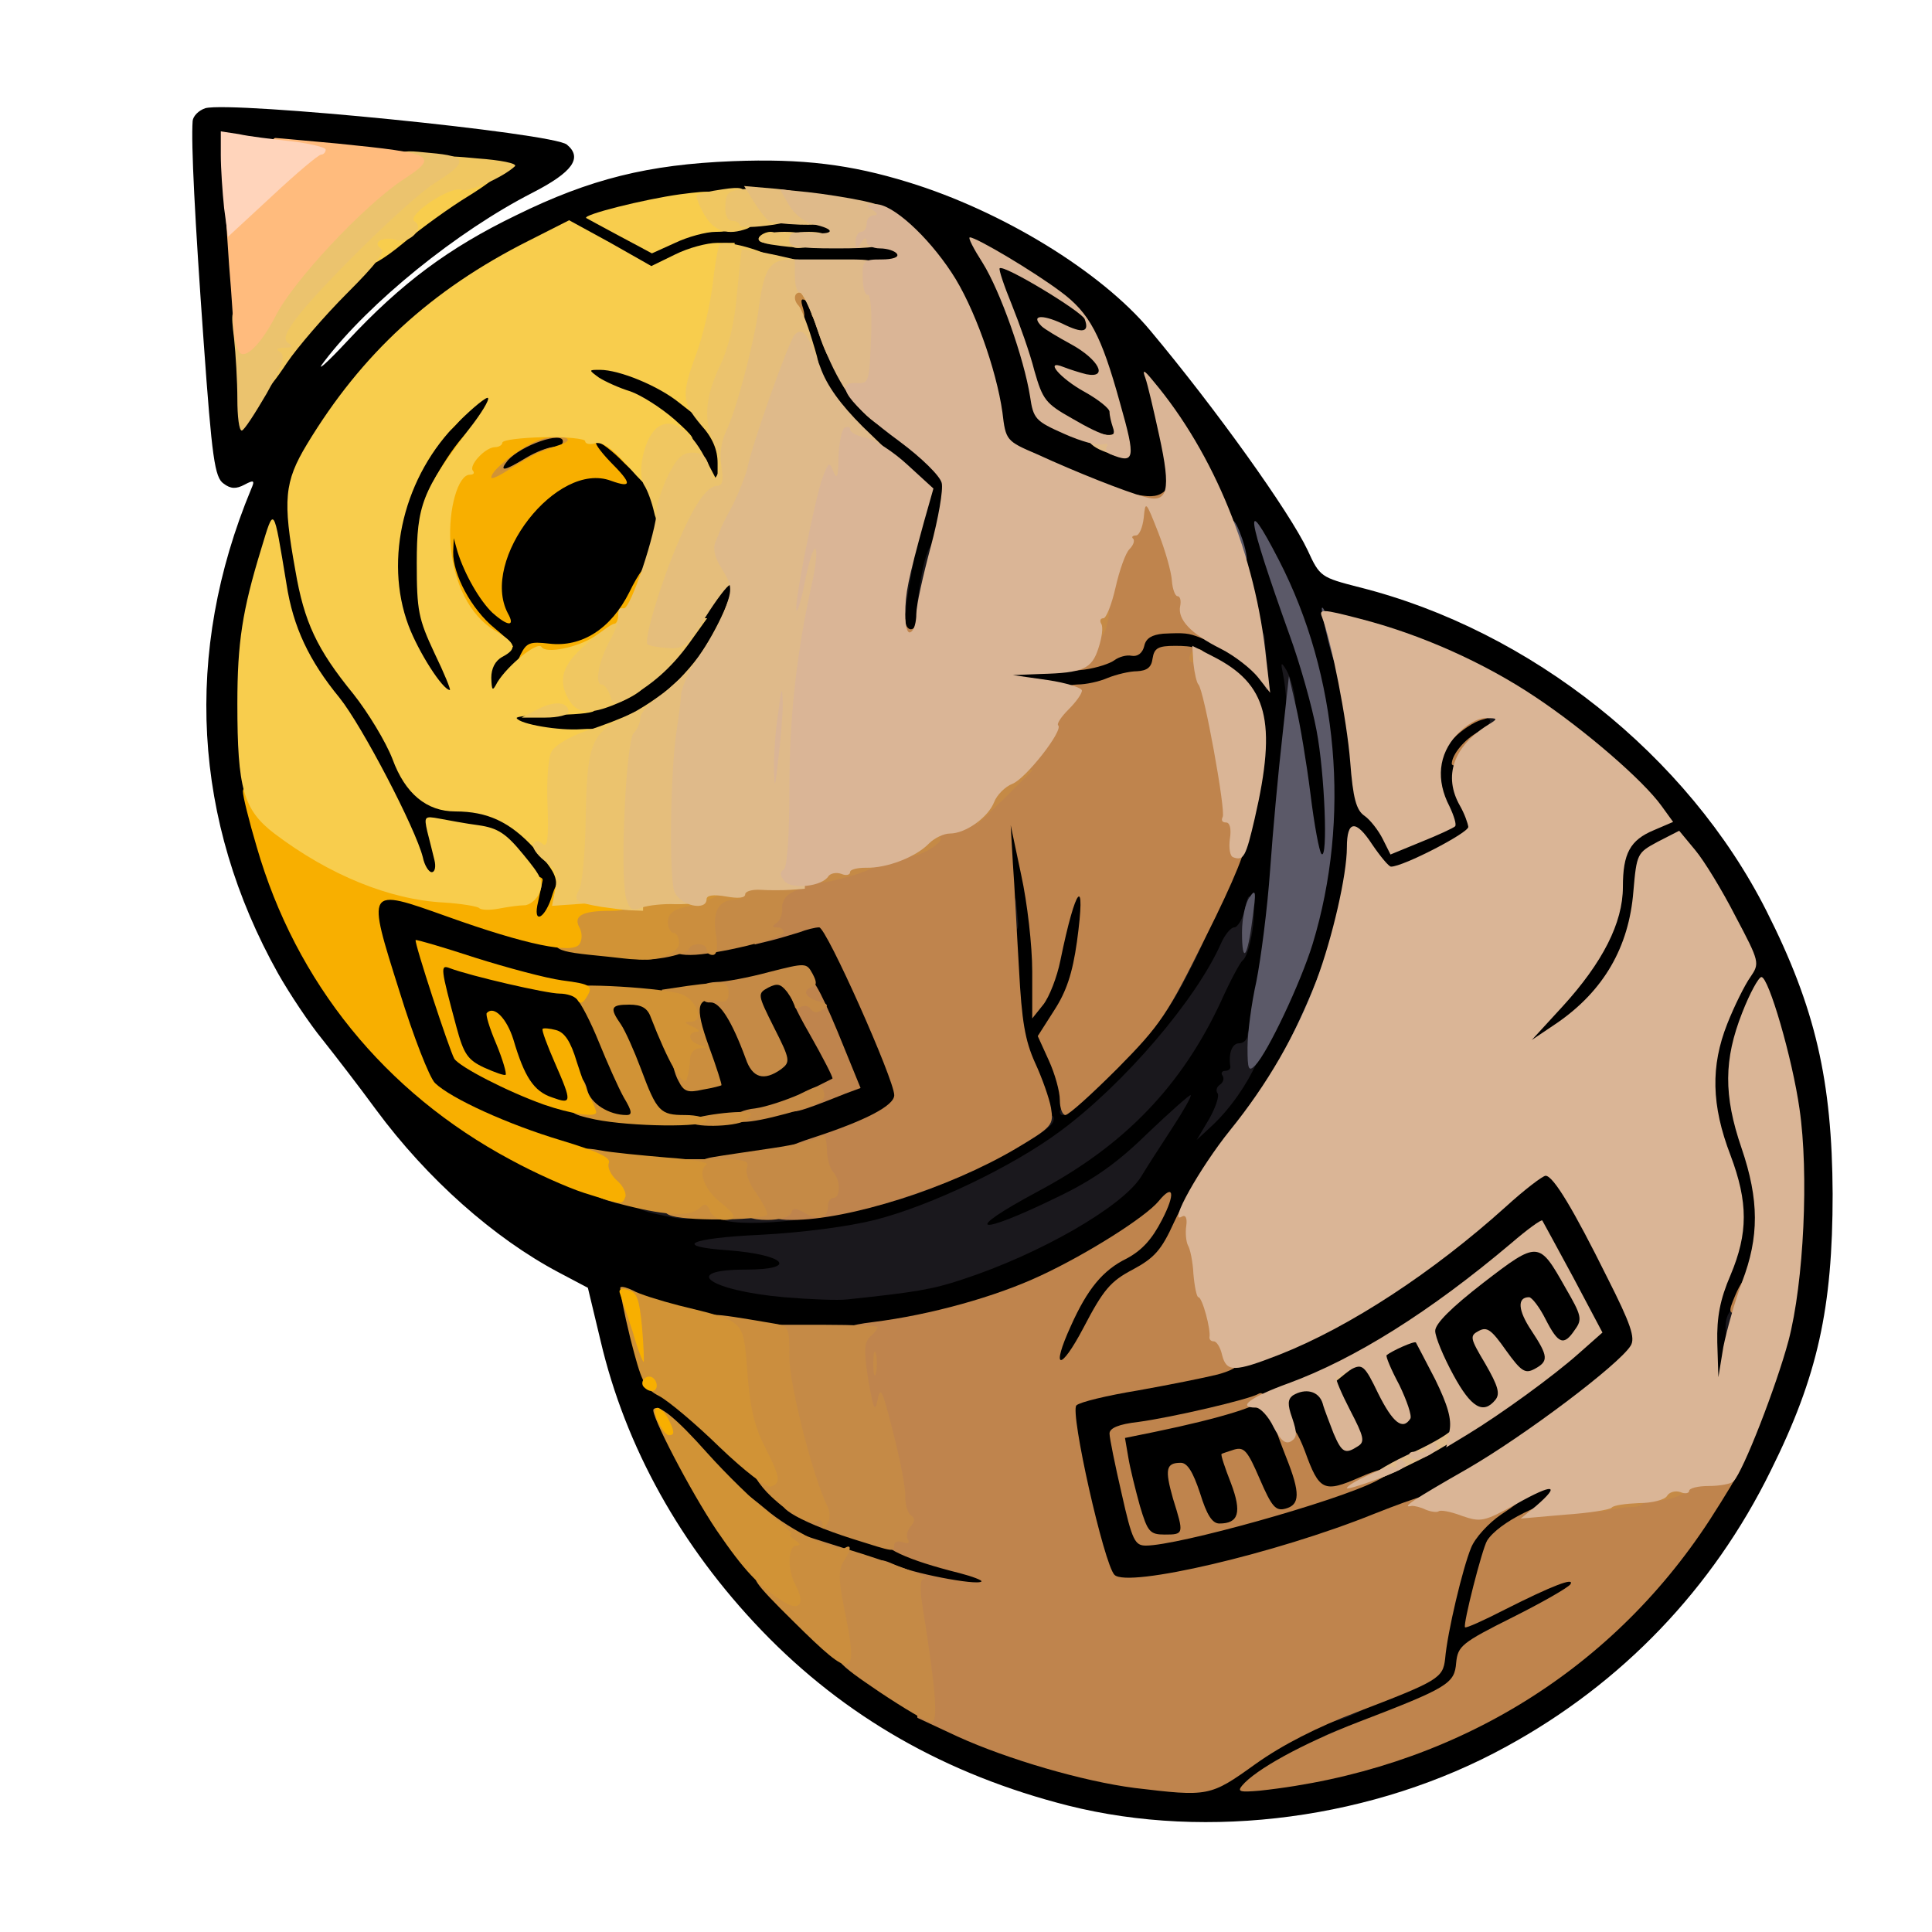 <?xml version="1.0" encoding="utf-8"?>
<!DOCTYPE svg PUBLIC "-//W3C//DTD SVG 1.0//EN" "http://www.w3.org/TR/2001/REC-SVG-20010904/DTD/svg10.dtd">
<svg version="1.0" xmlns="http://www.w3.org/2000/svg" width="32px" height="32px" viewBox="0 0 350 350" preserveAspectRatio="xMidYMid meet">
 <g fill="#000000">
  <path d="M193.5 327.1 c-22.1 -5.6 -40.5 -16.1 -55.5 -31.7 -14.7 -15.3 -24.7 -33.3 -29.2 -52.5 l-2.3 -9.6 -5.3 -2.8 c-11.7 -6.2 -23.8 -16.9 -33.1 -29.5 -3 -4.1 -7.4 -9.8 -9.7 -12.7 -2.3 -2.8 -5.9 -8.2 -8 -11.9 -15.5 -27.7 -17.2 -58.2 -4.9 -87.8 0.7 -1.6 0.5 -1.7 -1.2 -0.8 -1.5 0.8 -2.5 0.8 -3.8 -0.2 -1.6 -1.1 -2.1 -4.6 -3.6 -25.6 -1.6 -22.3 -2.3 -36 -2 -40.1 0.1 -0.9 1.1 -1.9 2.3 -2.3 4.9 -1.3 63.1 4.5 65.5 6.6 2.9 2.4 1 5 -6.2 8.7 -13.7 7 -29.6 19.9 -37.7 30.5 -1.8 2.3 0.2 0.6 4.2 -3.7 9.7 -10.4 18.3 -16.8 30.5 -22.7 13.4 -6.6 24 -9.2 39.2 -9.8 12.7 -0.5 21.4 0.6 31.8 3.8 17 5.2 35 16.2 43.9 26.9 11.8 14.1 25.2 32.8 28.5 39.8 2.2 4.8 2.4 4.9 9.4 6.7 31 7.8 59.5 30.5 73.7 58.6 8.9 17.6 11.9 30.8 12 51.3 0 20.7 -2.7 33 -11.2 50.1 -10.5 21.4 -27 38.6 -47.9 50 -23.8 13.1 -54 17.1 -79.4 10.7z m29.7 -9.7 c6.7 -4.9 12.9 -8.4 15 -8.4 0.7 0 2.5 -0.6 4 -1.4 1.4 -0.8 5.2 -2.4 8.5 -3.6 7.4 -2.8 8.3 -3.6 8.3 -7.4 0 -3.6 3.4 -17.7 5 -20.7 1.8 -3.3 12.8 -9.9 16.7 -9.9 3.2 0 3.3 0.1 3.3 3.9 0 3.5 -0.4 4.1 -5.5 7.5 -5.2 3.4 -8.6 7.8 -7.2 9.2 0.4 0.4 2.9 -0.3 5.6 -1.5 2.7 -1.1 6.4 -2.1 8.1 -2.1 3 0 3.1 0.2 2.8 3.8 -0.3 3.6 -0.5 3.8 -10.3 8.9 -9.2 4.7 -10 5.4 -10.5 8.5 -0.6 3.8 -2 4.7 -17.2 10.5 -5.4 2 -9.6 3.8 -9.4 4 0.2 0.2 4.1 -0.8 8.7 -2.3 41.7 -13 72.4 -52.3 74.6 -95.4 0.5 -10.6 -1.2 -25.1 -3.8 -31.6 l-1.1 -2.9 -1.4 3 c-1.9 4.3 -1.7 7.3 1.1 15.5 3.4 10.1 3.5 21.7 0.1 29.8 -1.3 3.1 -2.7 8.3 -3.1 11.5 -0.6 5.7 -0.6 5.7 -4.1 5.7 l-3.4 0 0 -9 c0 -7.5 0.5 -10.1 2.7 -15.6 l2.7 -6.6 -2.6 -7.7 c-5.1 -14.2 -4.7 -23 1.3 -35.5 l1.9 -3.9 -3.5 -6.6 c-5.2 -9.8 -7 -11.8 -9.2 -10.5 -1.3 0.8 -1.9 2.9 -2.4 8 -0.5 7 -2.2 11.3 -6.7 17.2 -3.6 4.7 -10.5 9.2 -14.1 9.2 -2.8 0 -3.1 -0.3 -3.1 -3.1 0 -2.4 1.3 -4.5 5.4 -8.9 7.1 -7.8 10.6 -14.8 10.6 -21.7 0 -4.5 0.4 -5.8 2.6 -8 l2.6 -2.5 -3.4 -3.5 c-1.8 -1.9 -6.9 -6.2 -11.3 -9.5 l-8 -6.1 -0.3 3.6 c-0.2 2.1 -0.8 3.7 -1.3 3.7 -0.5 0 -2.1 1.1 -3.5 2.5 -2.3 2.4 -2.4 2.6 -0.9 5.4 0.8 1.7 1.5 4.8 1.5 7.1 0 4.1 0 4.1 -6.7 7.1 -5 2.2 -7.9 3 -11 2.7 l-4.3 -0.3 -1 5.5 c-2.9 14.8 -10.4 30.8 -20.1 42.7 -3.2 3.9 -7.4 10.7 -9.4 15 -3.2 7 -4.1 8.1 -8.3 10.3 -3.9 2.1 -5.3 3.7 -8.4 9.5 -2 3.8 -3.5 7.1 -3.3 7.3 0.5 0.5 17.1 -2.7 23.5 -4.5 16.1 -4.5 33.1 -14.7 49.8 -29.7 5.4 -4.8 6.8 -5.6 10.2 -5.6 4.6 0 5.6 1.2 14 17.9 4.3 8.7 5.1 11 4.8 14.9 -0.3 4.4 -0.7 4.9 -7.3 10.5 -19.8 16.7 -42.6 27.5 -70.2 33.3 -13.9 2.9 -21.8 3.2 -23.1 0.7 -1.9 -3.6 -7.4 -29.6 -7 -32.9 0.3 -2.3 0 -3.4 -0.9 -3.4 -1.8 0 -1.7 -8.1 0.2 -12.7 0.8 -1.9 1.5 -3.7 1.5 -3.9 0 -0.2 -2.1 0.6 -4.7 1.7 -11.1 4.8 -20.8 6.3 -38.8 6.3 -12.8 0 -18.7 -0.4 -23.9 -1.7 -3.8 -1 -7 -1.6 -7.2 -1.4 -0.2 0.1 0.3 2.3 1 4.7 1 3.6 2.1 5 5.3 6.8 2.3 1.2 5.6 3.9 7.5 6 8.6 9.4 16.9 16.1 21 17.2 2.4 0.6 7.9 2.4 12.3 4 4.4 1.6 9.9 3.4 12.3 4 4 1 4.2 1.3 4.2 4.7 l0 3.6 -7.6 -0.7 c-4.2 -0.4 -9.5 -1.4 -11.8 -2.2 -8.1 -3 -12.2 -4.3 -16.4 -5.4 -2.3 -0.6 -5.8 -2.5 -7.7 -4.1 -5.6 -4.9 -4.1 -1.8 3.3 6.7 16.5 19.2 42.6 33.1 67.7 36.3 3.9 0.5 7.3 0.9 7.7 1 0.5 0 3.6 -2 7 -4.5z m-52.2 -88.4 c8.2 -2.8 10.3 -3.9 7.3 -4 -1.8 0 -2.3 -0.6 -2.3 -2.8 l0 -2.8 -8.5 2.8 c-4.7 1.5 -10.8 3 -13.7 3.3 -9.3 1.1 -9.8 1.3 -9.8 4.2 l0 2.6 10.3 -0.6 c6.5 -0.3 12.6 -1.3 16.7 -2.7z m-9.5 -15.2 c5.5 -1.8 12.9 -5 16.5 -7 10.3 -5.9 9.7 -4.9 6.8 -11 -2.2 -4.4 -2.7 -7.3 -3.2 -16.8 -0.3 -6.3 -0.9 -16.1 -1.2 -21.7 l-0.6 -10.3 3.4 0 3.5 0 1.3 7.8 c1.4 8.6 2.4 10.6 3.4 6.8 0.5 -2.2 1.2 -2.6 4.1 -2.6 3.5 0 3.5 0.1 3.5 4.3 -0.1 7.7 -2 18 -4.1 21.4 -1.8 2.9 -1.9 3.7 -0.8 7 l1.2 3.8 6.4 -7 c5 -5.5 7.9 -10.2 13.8 -22 13.3 -26.9 13.8 -37.5 2 -44.2 -5 -2.8 -5.3 -2.8 -5.7 -0.1 -0.3 2.3 -1.1 2.6 -12 4.4 -2 0.4 -7.1 0.3 -11.2 -0.1 l-7.6 -0.7 0 -3.2 0 -3.3 8.1 -0.6 c5.2 -0.4 8.8 -1.2 9.9 -2.2 0.9 -0.8 2.4 -1.5 3.2 -1.5 0.9 0 1.8 -0.6 2.1 -1.4 0.4 -0.9 2.8 -1.7 6.3 -2.2 4.7 -0.5 6.4 -0.3 10 1.5 5.2 2.4 5.3 2.2 2.8 -7.1 -1.6 -6.3 -7.6 -20.7 -8 -19.2 -0.1 0.5 -0.5 2.1 -0.8 3.7 -0.6 2.5 -1 2.7 -6 2.7 -3.8 0 -7.8 -1 -14.7 -3.9 -15.5 -6.3 -14.6 -5.7 -15.3 -11.5 -1 -7.5 -5.2 -19.1 -8.9 -24.7 -1.7 -2.7 -3.3 -4.5 -3.5 -3.9 -0.6 1.6 -24.8 1.2 -31.2 -0.5 -5.1 -1.3 -5.8 -1.3 -9.6 0.5 -5.7 2.8 -9.7 2.5 -16.4 -1.2 l-5.8 -3.2 -4.3 2 c-15.7 7 -31.7 21.9 -40.9 37.8 l-3.2 5.7 1.5 8.9 c1.8 10.6 3.9 15.4 10.7 23.7 2.7 3.4 5.9 8.7 7.1 11.8 2.3 6.3 6.2 9.5 11.4 9.5 5.8 0 9.9 1.9 14.3 6.7 4.2 4.6 4.4 5 3.9 9.8 -0.2 2.8 -0.7 5.7 -1.1 6.6 -0.6 1.3 0.1 1.8 2.9 2.3 7.7 1.5 19.9 0.7 30 -1.9 5.5 -1.4 11.6 -2.5 13.6 -2.5 l3.6 0 6.1 14.4 c7.5 17.6 8.1 22.6 3 25.2 -6.3 3.3 -17.3 6.4 -26.2 7.5 -8.3 1 -23.3 0.7 -29.6 -0.6 -4.1 -0.9 5 2.5 12.5 4.6 5.8 1.6 9.3 1.8 20 1.5 11.5 -0.3 14.1 -0.8 23 -3.8z m-93.5 -35.6 c-3.2 -9.7 -3.8 -16 -1.8 -18 0.7 -0.7 2.7 -1.2 4.5 -1.2 l3.2 0 -1.4 -3.7 c-2.6 -7.2 -10 -20.9 -13.6 -25.3 -5.3 -6.7 -7.7 -11.1 -9.2 -17 l-1.4 -5.3 -1.3 7.7 c-2.8 16.2 0.8 36 9.5 52.3 4.1 7.8 13.3 20.8 14.1 20.1 0.2 -0.2 -1 -4.5 -2.6 -9.6z m168.1 -20.8 c-0.6 -1.7 -1.1 -4.8 -1.2 -7 -0.2 -7.9 -1.7 1.5 -2.2 13.6 l-0.4 11.5 2.4 -7.5 c2 -6.2 2.3 -8 1.4 -10.6z m-142.1 5.8 c0 -3.6 -5.4 -9.8 -9.2 -10.6 -2.7 -0.6 -2.8 -0.5 -2.8 3.8 0 2.7 -0.5 4.6 -1.2 4.9 -1.2 0.3 9.3 4.5 12 4.6 0.7 0.1 1.2 -1.1 1.2 -2.7z m163.2 -14.7 c0.9 -0.4 1.2 -2.3 1 -7.2 -0.3 -4.1 0.1 -7.5 0.9 -9 1.6 -3 5.8 -5.3 9.6 -5.3 l2.7 0 -2.3 -1.6 c-2.8 -2 -16.4 -7.8 -21.3 -9.2 l-3.5 -1 1.3 5.4 c0.7 3 1.5 9.3 1.9 14 0.6 7.3 1.1 8.9 3.4 11.3 2.7 2.9 4 3.5 6.3 2.6z m-204.4 -90.6 c5 -6.5 17.6 -17.9 25.5 -23.1 2.1 -1.4 3.5 -2.8 3 -3.1 -1.1 -0.6 -37.2 -4.1 -37.8 -3.6 -0.2 0.3 0.3 8.5 1 18.4 0.8 9.9 1.5 18.4 1.5 19 0 1.1 0.1 1 6.8 -7.6z m106.2 -16.9 c-2 -1.3 -5 -1.3 -5 0 0 0.6 1.5 1 3.3 1 2.4 0 2.8 -0.3 1.7 -1z m-37.5 -1 c1.8 -0.8 1.8 -0.9 -0.5 -0.9 -1.4 0 -3.2 0.4 -4 0.9 -1.2 0.8 -1.2 1 0.5 0.9 1.1 0 2.9 -0.4 4 -0.9z m13 -2 c3.1 -0.7 2.4 -0.7 -3 -0.3 -3.8 0.3 -7.2 0.7 -7.4 0.9 -0.8 0.7 6.4 0.3 10.4 -0.6z"/>
  <path d="M94.5 134.6 c-3.2 -1 -4.1 -1.8 -4.3 -3.9 -0.2 -1.9 -0.9 -2.7 -2.3 -2.7 -1.7 0 -1.9 -0.7 -1.9 -5.9 0 -4.1 -0.5 -6.2 -1.6 -7.2 -2.4 -2 -4.6 -6.9 -5.5 -12.4 l-0.8 -5 0.4 5.8 c0.2 3.7 1.5 8.2 3.4 12.4 1.7 3.6 3.1 7.8 3.1 9.4 0 2.6 -0.3 2.9 -3.4 2.9 -4.3 0 -7.6 -3.6 -10.6 -11.7 -1.8 -4.9 -2.1 -7.4 -1.8 -15.8 0.5 -12.1 3.3 -19.4 10.6 -26.7 3.9 -4.1 5.2 -4.8 8.4 -4.8 3.6 0 3.8 0.2 3.8 3.2 0 1.8 -1.1 4.6 -2.7 6.7 -2.6 3.6 -2.6 3.6 -0.1 1.3 3.7 -3.3 8.4 -4.4 16.3 -3.6 6.6 0.6 7.2 0.9 11.2 5 6.8 7 6.9 15.6 0.5 28.4 -3.2 6.3 -8.4 10 -14.4 10 -2.6 0 -4.5 0.7 -6.3 2.5 -1.4 1.4 -2.5 2.7 -2.5 2.9 0 1.3 7.4 1.4 11.6 0.1 7.2 -2.1 13.2 -7.1 18.4 -15.3 4.3 -6.8 4.7 -7.1 8.4 -7.2 l3.9 0 -0.5 4.4 c-1.1 9.8 -9.5 20.7 -19.1 25.1 -6.4 2.9 -16.6 3.9 -22.2 2.1z m-1.5 -44.1 c1.9 -2 1.9 -2 -2 -1.7 -3.9 0.4 -4 0.3 -4 -2.8 0 -2.8 -0.2 -3.1 -1.6 -1.9 -0.8 0.7 -2.7 3.4 -4 6.1 l-2.4 4.8 3.4 0 c3 0 3.4 0.4 4.1 3.3 l0.7 3.2 1.9 -4.5 c1.1 -2.5 2.9 -5.4 3.9 -6.5z"/>
  <path d="M161.3 108.3 c0.3 -4.9 1.3 -10.8 2.2 -13.3 l1.6 -4.5 -4.7 -4 c-10.9 -9 -13.1 -12 -15.8 -20.5 -1.4 -4.5 -2.6 -9.7 -2.6 -11.6 0 -3.4 0.1 -3.5 3.7 -3.2 3.4 0.3 3.7 0.6 5.3 5.3 3.2 9.4 5.9 13.4 12.3 18.3 10.1 7.7 10.7 8.5 10.7 13.9 0 2.6 -1.1 8.8 -2.5 13.8 -1.4 4.9 -2.5 10.2 -2.5 11.7 0 2.6 -0.3 2.8 -4.1 2.8 l-4.2 0 0.6 -8.7z"/>
  <path d="M125.6 87.7 c-0.9 -3.8 -7.3 -10.4 -12.4 -12.7 -9.5 -4.4 -9.2 -4.1 -9.2 -7.7 0 -3.3 0 -3.3 4.8 -3.3 7.5 0 14 2.7 19.4 8.1 4.8 4.8 4.8 4.9 4.8 11.4 l0 6.5 -3.4 0 c-2.7 0 -3.5 -0.5 -4 -2.3z"/>
 </g>
 <g fill="#1a181d">
  <path d="M243.5 313 c6 -2.4 5.5 -2.3 5.5 -0.6 0 1.5 -3.1 2.6 -7.5 2.5 -2.7 0 -2.5 -0.2 2 -1.9z"/>
  <path d="M239 310.1 c0 -2 2.5 -3.1 7.3 -3.1 3.7 0 3.4 1.4 -0.7 3.4 -4.5 2.1 -6.6 2 -6.6 -0.3z"/>
  <path d="M309 240.5 c0 -1.9 0.5 -3.5 1 -3.5 0.6 0 1 1.6 1 3.5 0 1.9 -0.4 3.5 -1 3.5 -0.5 0 -1 -1.6 -1 -3.5z"/>
  <path d="M312.8 242.3 c-0.6 -2.8 0.2 -5.3 1.8 -5.3 0.9 0 1.4 1.1 1.4 3.5 0 3.7 -2.4 5 -3.2 1.8z"/>
  <path d="M142 235 c-13.5 -1.2 -18.9 -5 -6.9 -5 9.7 0 7.2 -2.7 -3.2 -3.5 -10.2 -0.7 -7.1 -2.2 5.8 -2.8 7.7 -0.4 16 -1.5 20.8 -2.7 10.2 -2.6 25 -9.7 33.6 -16.1 11.5 -8.5 24.6 -23.8 29.1 -34 0.7 -1.6 1.8 -2.9 2.4 -2.9 0.6 0 1.5 -1.5 1.9 -3.2 0.6 -2.8 0.8 -3 1.4 -1.3 0.8 2.1 -0.5 9.6 -1.8 10.5 -0.4 0.3 -2.2 3.6 -3.9 7.4 -7.1 15.3 -17.5 26.1 -33.1 34.4 -14.2 7.6 -11.3 8.3 3.8 0.9 6.2 -3 10.5 -6 16 -11.4 4.1 -3.9 7.7 -7.1 7.8 -6.9 0.2 0.2 -1.4 3 -3.5 6.2 -2.1 3.2 -4.6 7.1 -5.5 8.6 -3.4 5.4 -18.3 14 -32.4 18.6 -5.4 1.8 -8.5 2.3 -20.8 3.6 -1.6 0.2 -6.8 0 -11.5 -0.4z"/>
  <path d="M131.7 221.2 c-0.9 -0.2 -1.7 -1 -1.7 -1.8 0 -1.1 1.5 -1.4 6.5 -1.4 3.7 0 6.5 0.4 6.5 1 0 0.6 1 1 2.3 1 3.8 0 6.7 -1.2 6.7 -2.6 0 -1.1 1.3 -1.4 5.3 -1.2 4.6 0.2 6.8 -0.5 15.3 -4.6 5.4 -2.6 11.3 -5.8 13.1 -7.2 3.4 -2.6 5.7 -3.1 5.1 -1.2 -0.8 2.3 -17 10.7 -26.6 13.7 -10.8 3.4 -26.4 5.5 -32.5 4.3z"/>
  <path d="M118.3 219.8 c-4.6 -1 -6.1 -3.8 -2 -3.8 5.8 0 9.7 1.3 9.7 3.1 0 2.1 -1.2 2.2 -7.7 0.7z"/>
  <path d="M219 202.8 c1.2 -2.1 1.9 -4.2 1.6 -4.7 -0.4 -0.5 -0.2 -1.2 0.4 -1.6 0.6 -0.4 0.8 -1.1 0.5 -1.6 -0.4 -0.5 -0.1 -0.9 0.4 -0.9 0.6 0 1 -0.3 1 -0.7 -0.4 -2.5 0.3 -4.3 1.6 -4.3 0.8 0 1.5 -0.7 1.5 -1.5 0 -0.8 0.7 -1.5 1.5 -1.5 4.1 0 -1.1 11.6 -8 18 l-2.7 2.5 2.2 -3.7z"/>
  <path d="M223.6 203.9 c1.2 -1.3 3.4 -4.2 4.8 -6.3 1.4 -2.1 2.6 -3.3 2.5 -2.5 -0.1 2 -6.2 10.2 -7.9 10.7 -1 0.3 -0.7 -0.4 0.6 -1.9z"/>
  <path d="M192 201.3 c0 -0.5 4.2 -5.1 9.3 -10.4 5 -5.2 11 -12.5 13.1 -16.2 2.1 -3.7 4.1 -6.5 4.3 -6.3 0.3 0.2 -1.4 4.1 -3.8 8.6 -3.1 6.1 -6.5 10.5 -12.6 16.6 -7.5 7.6 -10.3 9.7 -10.3 7.7z"/>
  <path d="M228.7 172 c0.9 -7.9 2.4 -12 1.8 -4.8 -0.3 3.1 -0.9 6.7 -1.5 8 -0.7 1.7 -0.8 0.8 -0.3 -3.2z"/>
  <path d="M181 165.5 c0 -2.4 0.5 -3.5 1.5 -3.5 0.8 0 1.5 0.6 1.6 1.3 0 0.6 0.2 2.2 0.3 3.5 0.2 1.6 -0.3 2.2 -1.6 2.2 -1.4 0 -1.8 -0.8 -1.8 -3.5z"/>
  <path d="M186.6 166.2 c-0.4 -1.8 -0.5 -3.6 -0.2 -3.9 1.1 -1.2 1.7 0.5 1.4 3.9 l-0.3 3.3 -0.9 -3.3z"/>
  <path d="M268.3 132.6 c2.1 -1.6 2.2 -3 0.2 -2.2 -1 0.4 -1.5 -0.1 -1.5 -1.4 0 -1.6 0.7 -2 3.5 -2 3.3 0 3.5 0.2 3.5 3.5 0 3.4 -0.1 3.5 -3.7 3.5 -3.4 -0.1 -3.6 -0.2 -2 -1.4z"/>
  <path d="M233 127.3 c0 -1.6 -0.3 -3.9 -0.6 -5.3 -0.4 -1.9 -0.3 -2.1 0.4 -1 1.7 2.5 2.6 9 1.3 9 -0.6 0 -1.1 -1.2 -1.1 -2.7z"/>
  <path d="M235.9 121.9 c-0.8 -2.7 -1.2 -4.9 -0.8 -4.9 0.9 0 3.2 7.7 2.7 9 -0.2 0.5 -1 -1.4 -1.9 -4.1z"/>
  <path d="M229 123 c0 -1.1 -0.7 -2 -1.5 -2 -1 0 -1.5 -1.1 -1.5 -3.5 0 -2.4 0.5 -3.5 1.5 -3.5 0.8 0 1.5 0.6 1.6 1.3 0 0.6 0.3 3.1 0.5 5.5 0.3 2.3 0.3 4.2 0 4.2 -0.4 0 -0.6 -0.9 -0.6 -2z"/>
  <path d="M161.4 105.8 c0.7 -5.7 1.7 -7.7 3.9 -7.8 0.5 0 0.5 1.7 0.2 3.8 -0.9 4.8 -1.3 7.4 -1.4 9 -0.1 0.6 -0.8 1.2 -1.7 1.2 -1.4 0 -1.6 -0.9 -1 -6.2z"/>
  <path d="M166.3 108.3 c1.1 -7.8 2 -10.3 3.9 -10.3 1.4 0 0.3 10.3 -1.2 10.8 -0.5 0.2 -1 1 -1 1.8 0 0.8 -0.5 1.4 -1.1 1.4 -0.7 0 -0.9 -1.4 -0.6 -3.7z"/>
 </g>
 <g fill="#5b5968">
  <path d="M232.4 190.8 c2 -3.6 5 -10.2 6.6 -14.5 3.3 -8.8 4.1 -8.7 1 0.1 -2.4 7 -7.6 17.6 -9.7 19.6 -0.9 0.8 0.1 -1.5 2.1 -5.2z"/>
  <path d="M226 189.8 c0 -2.6 0.7 -8 1.6 -12 0.8 -4 2 -13.1 2.5 -20.3 0.5 -7.1 1.5 -17.9 2.2 -24 l1.2 -11 1.3 5.6 c0.7 3 1.9 10.1 2.6 15.7 0.7 5.7 1.6 10.5 2 10.9 1.2 1.2 0.6 -14.6 -0.9 -22.4 -0.8 -4.3 -3 -12.1 -4.9 -17.3 -7.8 -21.8 -8.5 -26.3 -1.9 -13.5 10.8 21 13 46.8 6.1 69.5 -2.2 7.1 -8.1 19.6 -10.4 22 -1.2 1.2 -1.4 0.8 -1.4 -3.2z"/>
  <path d="M225 168.9 c0 -2.5 0.6 -5.4 1.4 -6.4 1.1 -1.6 1.2 -1 0.5 3.9 -0.9 7.2 -1.9 8.4 -1.9 2.5z"/>
  <path d="M244.2 153 c0 -1.9 0.2 -2.7 0.5 -1.7 0.2 0.9 0.2 2.5 0 3.5 -0.3 0.9 -0.5 0.1 -0.5 -1.8z"/>
  <path d="M240.8 116.8 c-0.9 -3.5 -1.5 -6.5 -1.3 -6.7 0.6 -0.5 3.7 10.8 3.3 12 -0.2 0.5 -1.1 -1.9 -2 -5.3z"/>
  <path d="M224.1 98.4 c-0.7 -2 -1.1 -3.8 -0.8 -4 0.3 -0.3 1 1.1 1.7 3.1 0.7 2 1 3.8 0.8 4 -0.2 0.3 -1 -1.1 -1.7 -3.1z"/>
 </g>
 <g fill="#bf844d">
  <path d="M205.5 323.9 c-9.3 -1.2 -23 -5.2 -32 -9.3 l-7.3 -3.4 -0.5 -5.3 c-1.1 -12.2 -2.7 -19.4 -4.7 -20.8 -3 -2.1 -2.4 -3.3 0.9 -1.7 2.8 1.5 15.1 3.9 15.9 3.1 0.2 -0.2 -1.6 -0.9 -3.9 -1.5 -9.6 -2.4 -14.4 -4.6 -14.7 -6.9 -0.2 -1.1 0.1 -2.1 0.7 -2.1 1.6 0 1.4 -5.6 -0.2 -7.2 -2.6 -2.5 -6.7 -18.6 -6.7 -25.9 0 -2.5 0.4 -2.8 5.2 -3.4 10.4 -1.3 22.2 -4.6 30.3 -8.4 8.4 -3.9 19 -10.6 21.4 -13.5 2.7 -3.3 3.1 -1.4 0.6 3.4 -1.8 3.5 -3.6 5.5 -6.4 7 -4.3 2.1 -7.1 5.5 -10.1 12.2 -3.7 8.1 -1.9 8.3 2.3 0.3 3.6 -6.9 4.9 -8.4 8.9 -10.5 3.9 -2.1 5.2 -3.5 7.5 -8.6 3.3 -7 4.6 -6.7 5.7 1.2 0.8 5.6 2.7 12.2 5 17.6 2.6 6.1 2.2 7.4 -2.8 8.8 -2.4 0.6 -8.9 1.9 -14.5 2.9 -5.5 0.9 -10.5 2.1 -11.1 2.7 -1.2 1.2 5 28.8 6.9 30.7 2.4 2.4 29.3 -3.9 46.9 -11 8.6 -3.4 12 -4.4 14.5 -3.9 1.8 0.4 5.3 0.6 8 0.6 2.6 -0.1 4.7 0.1 4.7 0.3 0 0.2 -1.8 1.6 -4.1 3.1 -2.2 1.5 -4.7 4.2 -5.4 6 -1.5 3.6 -4.3 15.3 -4.7 20.1 -0.4 3.5 -1.2 4 -16.1 9.7 -7.1 2.7 -13.4 5.9 -18.3 9.4 -8.2 5.9 -8.5 5.9 -21.9 4.3z"/>
  <path d="M225 323.5 c2.4 -2.9 10.9 -7.6 21 -11.5 16.4 -6.3 17.5 -7 17.8 -10.8 0.3 -3 1 -3.6 10.2 -8.2 5.4 -2.7 10.1 -5.4 10.5 -6 0.8 -1.3 -3.2 0.2 -11.9 4.6 -3.7 1.9 -7 3.4 -7.2 3.2 -0.4 -0.5 3.1 -14.2 4 -15.7 2.1 -3.3 10.1 -7.3 16.4 -8.2 10.7 -1.5 17.2 -3 17.2 -4 0 -0.5 2.7 -0.9 6 -0.9 3.3 0 6 0.3 6 0.6 0 0.3 -2.4 4.3 -5.3 8.8 -18.2 27.9 -47.2 45.3 -81.5 49 -3.5 0.3 -4.1 0.2 -3.2 -0.9z"/>
  <path d="M203.2 270.6 c-1.2 -5.2 -2.2 -10.1 -2.2 -10.9 0 -1 1.7 -1.7 5.2 -2.1 6 -0.8 20.2 -4.1 21.8 -5.1 0.5 -0.3 1 0 1 0.7 0 1.3 -7.7 3.7 -19.8 6.2 l-5.4 1.1 0.6 3.5 c0.3 1.9 1.3 5.9 2.1 8.8 1.4 4.7 1.8 5.2 4.5 5.2 3.5 0 3.5 -0.1 1.5 -6.5 -1.5 -5.3 -1.3 -6.5 1.4 -6.5 1.2 0 2.2 1.6 3.5 5.5 1.2 3.9 2.2 5.5 3.5 5.5 3.5 0 4.1 -2 2.1 -7.3 -1.1 -2.8 -1.9 -5.2 -1.7 -5.3 0.1 -0.1 1.1 -0.4 2.3 -0.8 1.8 -0.5 2.4 0.2 4.6 5.3 2.2 5.1 2.9 5.9 4.7 5.4 2.6 -0.7 2.7 -2.8 0.1 -9.3 -2.4 -6.2 -2.4 -6 -0.2 -6 1.3 0 2.3 1.5 3.6 4.9 2.6 7.2 3.4 7.6 10 4.7 5.6 -2.5 8 -1.9 2.9 0.7 -7.2 3.7 -35.9 11.7 -41.7 11.7 -2 0 -2.5 -0.9 -4.4 -9.4z"/>
  <path d="M314.3 234.8 c1.9 -4.6 3.7 -4.8 3.7 -0.4 0 3.2 -0.3 3.6 -2.5 3.6 -2.4 0 -2.5 -0.1 -1.2 -3.2z"/>
  <path d="M311.1 233.8 c-0.1 -1.6 0.4 -2.8 0.9 -2.8 1.2 0 1.2 0.8 0 3.5 -0.8 1.8 -0.9 1.7 -0.9 -0.7z"/>
  <path d="M140 218.5 c0 -2.2 0.4 -2.5 3.5 -2.5 3.1 0 3.5 -0.3 3.5 -2.5 0 -2.2 -0.4 -2.5 -3.5 -2.5 -5.9 0 -4.1 -2.4 3.8 -4.9 9.5 -3.1 14.7 -5.8 14.7 -7.7 0 -2.8 -12.3 -30.4 -13.6 -30.4 -0.7 0 -2.3 0.4 -3.6 0.9 -1.3 0.4 -3.6 1.1 -5.2 1.5 l-2.9 0.7 0.6 -5.2 c0.4 -2.9 1.2 -5.8 1.9 -6.5 0.7 -0.7 5.3 -2.2 10.2 -3.4 10.2 -2.5 17.6 -5.5 17.6 -7 0 -0.5 1.2 -1 2.6 -1 3.3 0 16.9 -13.3 18 -17.5 0.9 -3.7 4.1 -6.4 7.6 -6.5 1.5 0 3.9 -0.5 5.5 -1.2 1.5 -0.6 3.9 -1.2 5.3 -1.2 1.8 -0.1 2.6 -0.7 2.8 -2.3 0.3 -1.9 1 -2.3 4.1 -2.3 6.3 0 7 1.2 10.2 16.6 1.5 7.6 2.8 15.5 2.9 17.4 0 2.5 -2.3 8.2 -7.6 18.8 -6.9 14 -8.2 15.9 -15.9 23.7 -4.7 4.7 -8.9 8.5 -9.5 8.5 -0.5 0 -1 -1.2 -1 -2.7 0 -1.6 -0.9 -4.8 -2 -7.2 l-2 -4.4 3 -4.7 c2.2 -3.4 3.3 -6.7 4.1 -12.4 1.7 -12.4 -0.2 -10.3 -3 3.4 -0.6 3 -2 6.6 -3.1 8 l-2 2.5 0 -8.5 c0 -4.7 -0.9 -12.5 -2 -17.5 l-1.9 -9 0.4 7 c0.3 3.9 0.7 12.4 1.1 19 0.5 9.5 1.1 13 2.9 17 1.3 2.8 2.6 6.5 2.9 8.2 0.5 3.1 0.3 3.4 -6.4 7.4 -12 7.1 -30.2 12.9 -40.5 12.9 -3.1 0 -3.5 -0.3 -3.5 -2.5z"/>
  <path d="M143 200.5 c0 -0.8 1.7 -2.2 3.8 -3.1 2 -1 3.8 -1.9 4 -2 0.2 -0.1 -1.7 -3.8 -4.2 -8.2 -4.8 -8.3 -5.2 -11.6 -1.3 -11 1.6 0.2 3.1 2.7 6.4 10.6 l4.2 10.3 -2.7 1 c-9 3.6 -10.2 3.9 -10.2 2.4z"/>
  <path d="M263 138.4 c0 -1.7 2.4 -4.6 5 -5.9 2.5 -1.3 3 -1.3 3 -0.1 0 0.7 -0.7 1.6 -1.5 2 -0.8 0.3 -1.5 1.5 -1.5 2.6 0 1.5 -0.7 2 -2.5 2 -1.4 0 -2.5 -0.3 -2.5 -0.6z"/>
  <path d="M261.5 132.5 c0.8 -4.6 1.8 -5.5 6.3 -5.5 3.9 0 4.4 2.5 0.6 3.4 -1.4 0.4 -3.7 1.9 -5.1 3.4 l-2.6 2.7 0.8 -4z"/>
  <path d="M193.8 121.3 c0.6 -0.2 1.2 -1.1 1.2 -1.8 0 -1.6 4.7 -18.7 6.2 -22.7 0.6 -1.6 1.4 -2.8 1.9 -2.8 0.5 0 0.9 -1 0.9 -2.3 0 -2.1 0.4 -2.3 3.1 -1.9 2.1 0.3 3.4 -0.1 4.4 -1.4 1.3 -1.8 1.4 -1.6 1.5 1.6 0 1.9 1.2 7.3 2.6 12 1.5 4.7 2.9 9.8 3.2 11.4 0.4 2.6 0.2 2.8 -1.4 2.1 -2.1 -0.8 -2.7 -0.9 -6.7 -0.7 -2 0.2 -3.1 0.8 -3.4 2.2 -0.3 1.3 -1.2 2 -2.3 1.8 -0.9 -0.2 -2.3 0.2 -3.1 0.8 -0.8 0.6 -3.2 1.4 -5.4 1.7 -2.2 0.3 -3.4 0.3 -2.7 0z"/>
  <path d="M161 114.5 c0 -2.4 0.5 -3.5 1.5 -3.5 0.8 0 1.5 0.7 1.5 1.5 0 0.8 0.5 1.5 1 1.5 0.6 0 1 -0.7 1 -1.5 0 -0.8 0.5 -1.5 1 -1.5 0.6 0 1 1.6 1 3.5 0 3.3 -0.2 3.5 -3.5 3.5 -3.3 0 -3.5 -0.2 -3.5 -3.5z"/>
 </g>
 <g fill="#c58a46">
  <path d="M159.3 306.5 c-7.8 -5.3 -8.2 -5.7 -9.2 -10.6 -0.6 -2.7 -1.1 -6.6 -1.1 -8.5 0 -2.2 -0.6 -3.7 -1.5 -4 -0.8 -0.4 -1.5 -1.2 -1.5 -1.9 0 -0.8 -0.9 -1.7 -2 -2 -1.1 -0.3 -2 -1.1 -2 -1.7 0 -0.6 0.8 -0.7 1.8 -0.3 0.9 0.4 5.1 1.7 9.2 3 8.9 2.7 15.9 5.4 14.4 5.5 -0.7 0 -0.8 1.6 -0.3 4.8 2.5 15.8 2.9 21.2 1.6 21.2 -0.7 0 -4.9 -2.5 -9.4 -5.5z"/>
  <path d="M154.5 278.8 c-10.4 -3.3 -15.8 -6.8 -10.7 -6.8 1.8 0 1.7 -0.6 -1 -8.6 -2 -6.4 -2.8 -10.6 -2.8 -16 l0 -7.4 9.5 0 c5.2 0 9.5 0.2 9.5 0.4 0 0.3 -0.6 1.1 -1.4 1.8 -1.1 1.1 -1.1 2.6 -0.3 7.8 1 5.5 1.2 6 1.7 3.5 0.5 -2.5 0.9 -1.6 2.8 6 1.3 5 2.3 10.2 2.2 11.7 0 1.5 0.5 3 1 3.3 0.8 0.5 0.8 1.1 0 2 -0.7 0.8 -0.9 1.9 -0.5 2.4 0.3 0.7 0 0.8 -0.9 0.5 -0.9 -0.3 -1.6 -0.1 -1.6 0.5 0 1.3 0.1 1.3 -7.5 -1.1z"/>
  <path d="M289 271.6 c0 -2.4 0.3 -2.6 4.5 -2.6 3.8 0 4.5 0.3 4.5 2 0 1.4 -0.7 2 -2.2 2 -1.3 0 -3.3 0.3 -4.5 0.6 -2 0.5 -2.3 0.2 -2.3 -2z"/>
  <path d="M299 269.6 c0 -2.4 0.3 -2.6 4.5 -2.6 2.5 0 4.5 0.3 4.5 0.6 0 1.3 -3.1 3.5 -5.9 4 -2.8 0.6 -3.1 0.4 -3.1 -2z"/>
  <path d="M158.2 247 c0 -1.9 0.2 -2.7 0.5 -1.7 0.2 0.9 0.2 2.5 0 3.5 -0.3 0.9 -0.5 0.1 -0.5 -1.8z"/>
  <path d="M133.6 218.8 c-0.9 -1.2 -1.6 -3 -1.6 -4 0 -1.3 -0.8 -1.8 -3 -1.8 -4.2 0 -4 -2.8 0.3 -3.4 1.7 -0.3 6.6 -1 10.6 -1.6 4.1 -0.6 8 -1.5 8.6 -2 0.9 -0.7 1.2 -0.1 1.3 2.1 0 1.8 0.6 3.7 1.1 4.2 1.4 1.4 1.4 4.7 0.1 4.7 -0.5 0 -1 0.6 -1 1.4 0 2.3 -1.7 2.8 -4.1 1.4 -1.7 -1 -2.3 -1 -2.6 0 -0.3 0.7 -2.1 1.2 -4.3 1.2 -2.9 0 -4.3 -0.6 -5.4 -2.2z"/>
  <path d="M133 202.5 c0 -0.7 1.7 -1.5 3.8 -1.7 2.1 -0.3 5.6 -1.5 7.9 -2.5 3.8 -1.9 4.2 -1.9 4.6 -0.3 0.3 1.2 -0.7 2 -4.2 3 -7.9 2.3 -12.1 2.9 -12.1 1.5z"/>
  <path d="M135.1 191.8 c-2.5 -6.8 -4.7 -10.3 -6.4 -10.2 -1 0.1 -1.7 -0.5 -1.7 -1.7 0 -1.4 0.7 -1.9 2.8 -2 1.5 0 5.8 -0.8 9.5 -1.8 6.7 -1.7 6.8 -1.7 7.9 0.3 0.8 1.5 0.8 2.1 -0.1 2.4 -1.8 0.6 -1.3 1.9 1.2 2.6 1.8 0.5 1.9 0.8 0.7 1.5 -0.9 0.7 -1.7 0.6 -2.1 -0.1 -0.4 -0.6 -1.2 -0.7 -1.8 -0.4 -0.6 0.4 -1.1 0.4 -1.1 -0.1 0 -0.4 -0.7 -1.6 -1.4 -2.6 -1.2 -1.5 -1.8 -1.6 -3.4 -0.8 -2 1.1 -2 1.2 1 7.2 3 5.9 3 6.3 1.3 7.6 -3.1 2.2 -5.2 1.6 -6.4 -1.9z"/>
  <path d="M122 170.5 c0 -1.8 0.5 -2.5 2 -2.5 1.5 0 2 -0.7 2 -2.8 0 -3.2 1.6 -5.2 4.2 -5.2 1 0 1.8 -0.4 1.8 -1 0 -0.6 3 -1 7 -1 7.3 0 9.3 1.5 4.8 3.5 -1.4 0.6 -2.2 1.8 -2.1 3 0.1 1.1 -0.4 2.3 -1 2.7 -0.9 0.6 -0.9 0.8 0.1 0.8 0.6 0 1.2 0.4 1.2 0.9 0 1.1 -12.5 4.1 -16.9 4.1 -2.6 0 -3.1 -0.4 -3.1 -2.5z"/>
  <path d="M147 157.6 c0 -1.8 0.7 -2.5 3.1 -3 10.1 -2 13.9 1.1 4.7 3.9 -6.9 2 -7.8 1.9 -7.8 -0.9z"/>
  <path d="M165 152 c0 -2.9 0.2 -3 4.5 -3 2.5 0 4.5 0.5 4.5 1 0 0.6 -0.9 1 -2.1 1 -1.1 0 -1.8 0.4 -1.5 0.9 0.4 0.7 -3.4 3.1 -4.9 3.1 -0.3 0 -0.5 -1.3 -0.5 -3z"/>
  <path d="M177 145.3 c0 -4.9 1.7 -6.5 6.5 -6.1 l3.6 0.3 -5 5 -5.1 4.9 0 -4.1z"/>
  <path d="M217 121.5 c0 -0.8 -0.4 -1.5 -1 -1.5 -0.5 0 -0.7 -0.6 -0.4 -1.4 0.9 -2.2 3.4 -0.7 3.4 2 0 1.3 -0.4 2.4 -1 2.4 -0.5 0 -1 -0.7 -1 -1.5z"/>
  <path d="M196 112.5 c0 -3.1 0.3 -3.5 2.5 -3.5 2.6 0 2.9 0.9 1.9 4.8 -0.4 1.3 -1.4 2.2 -2.5 2.2 -1.5 0 -1.9 -0.7 -1.9 -3.5z"/>
  <path d="M141 54 l0 -4 4 0 c3.9 0 4 0.1 4 3.4 0 1.9 -0.4 3.8 -1 4.1 -0.5 0.3 -1 -0.1 -1 -0.9 0 -0.8 -0.5 -1.8 -1.1 -2.2 -0.8 -0.4 -0.9 0 -0.4 1.5 0.5 1.8 0.2 2.1 -1.9 2.1 -2.4 0 -2.6 -0.4 -2.6 -4z"/>
 </g>
 <g fill="#cb8e3e">
  <path d="M143.8 293.8 c-7.3 -7.2 -8 -8.3 -6 -8.6 1.8 -0.3 2.2 -1 2.2 -4.3 0 -3.5 -0.3 -3.9 -2.5 -3.9 -2.8 0 -3.8 -1.6 -3.3 -5 0.3 -2 0.5 -1.9 4.5 1.4 4.4 3.8 12.9 8 14.4 7 1.2 -0.7 1.1 0.3 -0.3 2.5 -0.9 1.5 -0.9 3.4 0.1 8.3 2.7 13.2 1.8 13.4 -9.1 2.6z"/>
  <path d="M149 276.2 c0 -0.7 -0.4 -1 -1 -0.7 -1.3 0.8 -4.8 -1.1 -8.3 -4.4 -4.2 -3.9 -6.6 -10.3 -7.4 -19.7 -0.5 -6.9 -0.9 -8.5 -2.4 -8.9 -1.1 -0.4 -1.9 -1.5 -1.9 -2.7 0 -2.1 0 -2.1 11.8 -0.1 3.2 0.5 3.2 0.6 3.2 6.2 0 5 4.4 22.2 7 27.2 0.4 0.9 0.4 2.2 -0.1 3 -0.7 1.1 -0.9 1.1 -0.9 0.1z"/>
  <path d="M121.8 220.3 c-2.4 -0.6 -2.3 -2.9 0.2 -3.6 1.5 -0.4 2 -1.4 2 -3.6 l0 -3.1 6 0 c5 0 5.8 0.3 5.3 1.6 -0.3 0.8 0.4 2.8 1.6 4.4 1.1 1.6 2.1 3.4 2.1 4 0 1 -13.6 1.3 -17.2 0.3z"/>
  <path d="M125 203.1 c0 -0.9 10.1 -2.2 11 -1.4 0.2 0.2 -0.2 0.8 -1 1.3 -1.9 1.2 -10 1.3 -10 0.1z"/>
  <path d="M122.9 195.8 c-0.7 -1.2 -1.3 -3.8 -1.5 -5.6 -0.1 -1.8 -0.5 -5 -0.9 -7.1 l-0.6 -3.8 4.7 -0.7 c6.8 -0.9 7.4 -0.8 7.4 1.3 0 1.3 -0.5 1.8 -1.7 1.5 -4.1 -1 -4.5 0.9 -1.9 8.1 1.4 3.8 2.4 7 2.3 7.1 -0.1 0.1 -1.6 0.5 -3.4 0.8 -2.7 0.6 -3.4 0.4 -4.4 -1.6z"/>
  <path d="M116 172.1 c0 -1.2 0.5 -2.1 1 -2.1 0.6 0 1 -1.8 1 -4 0 -3.5 0.3 -4 2.8 -4.5 1.5 -0.4 3.5 -1 4.4 -1.6 1 -0.5 3.6 -0.9 5.8 -0.9 3.3 0 4 0.3 4 2 0 1.3 -0.7 2 -1.9 2 -2.9 0 -4.1 2.2 -3.4 6.3 0.4 2.4 0.2 3.7 -0.6 3.7 -0.6 0 -1.1 -0.4 -1.1 -1 0 -1.2 -2.7 -1.3 -3.2 -0.1 -0.1 0.5 -2.2 1.2 -4.5 1.6 -3.9 0.6 -4.3 0.5 -4.3 -1.4z"/>
  <path d="M89 82.3 c0 -3 0.3 -3.3 3 -3.3 2 0 3 -0.5 3 -1.5 0 -1.1 1.1 -1.5 4 -1.5 3.9 0 4 0.1 4 3.5 0 3.3 -0.2 3.5 -3.5 3.5 -2.5 0 -3.5 0.4 -3.5 1.5 0 1.2 -0.9 1.5 -3.5 1.3 -3.2 -0.2 -3.5 -0.4 -3.5 -3.5z m6.2 0.7 c1.8 -1.1 4.1 -2 5.1 -2 0.9 0 1.7 -0.5 1.7 -1 0 -2 -7.6 0.7 -10 3.4 -1.7 2.1 -0.7 2 3.2 -0.4z"/>
 </g>
 <g fill="#d19336">
  <path d="M142 290.2 c-4.6 -2.9 -7.2 -5.7 -12.2 -13 -4.7 -7 -12.1 -21.2 -11.4 -21.9 0.9 -1 4.1 1.6 9.7 7.9 3.5 3.9 8.5 8.8 11.2 10.9 2.7 2.2 4.5 3.9 4 3.9 -0.4 0 -0.1 0.5 0.7 1 1 0.6 1.1 1 0.3 1 -1.6 0 -1.7 4.4 -0.2 7.1 1.8 3.4 0.8 4.9 -2.1 3.1z"/>
  <path d="M130.4 262.2 c-4.4 -4.3 -9.3 -8.4 -11 -9.3 -2.7 -1.4 -3.2 -2.6 -5.2 -10.4 -1.2 -4.9 -2 -9 -1.8 -9.3 0.3 -0.2 1.3 0.1 2.3 0.6 1 0.6 4.8 1.8 8.3 2.7 12.2 3 11.6 2.5 12.4 12.1 0.4 6.1 1.3 9.9 3.1 13.4 2.9 5.7 3 6.6 1.2 7.3 -0.8 0.3 -4.8 -2.8 -9.3 -7.1z"/>
  <path d="M128.6 219.3 c-0.5 -1.2 -0.9 -1.4 -1.8 -0.5 -1.6 1.6 -5.7 1.5 -13.3 -0.4 -5.7 -1.4 -6.5 -1.9 -6.5 -4 0 -1.3 -0.4 -2.4 -1 -2.4 -0.5 0 -1 -1 -1 -2.1 0 -1.9 0.4 -2.1 3.8 -1.5 2 0.4 7.4 0.9 12 1.3 4.6 0.3 7.8 0.9 7.2 1.3 -1.7 1 -0.4 4.6 2.6 6.9 2.9 2.3 3 3.1 0.5 3.1 -1 0 -2.2 -0.8 -2.5 -1.7z"/>
  <path d="M107.8 202.8 c-4.6 -1 -4.8 -1.2 -4.8 -4.4 0 -4.1 2.5 -4.7 3.4 -0.9 0.6 2.4 3.9 4.5 7.1 4.5 1.1 0 1 -0.7 -0.5 -3.2 -1 -1.8 -3 -6.3 -4.5 -10 -1.5 -3.7 -3.3 -7.2 -4.1 -7.9 -0.8 -0.6 -1.4 -1.5 -1.4 -1.9 0 -1.1 18.1 0 20.7 1.2 2.7 1.3 3.8 4.8 1.5 4.9 -1.4 0 -1.3 0.2 0.3 0.9 1.1 0.5 1.4 0.9 0.8 0.9 -1.9 0.1 -1.6 1.9 0.5 2.4 1.6 0.4 1.6 0.5 0 0.6 -1.1 0.1 -1.8 0.9 -1.8 2 0 1.1 -0.3 2.7 -0.6 3.6 -0.7 1.6 -3.4 -3.2 -6.5 -11.2 -0.6 -1.7 -1.7 -2.3 -3.9 -2.3 -3.4 0 -3.6 0.6 -1.5 3.6 0.8 1.2 2.4 4.8 3.6 8 2.9 7.8 3.5 8.4 8 8.4 2.2 0 3.9 0.5 3.9 1 0 1.3 -13.8 1.1 -20.2 -0.2z"/>
  <path d="M110 173.3 c-10.1 -1 -10.1 -1 -9.4 -5.6 0.8 -5.1 1.6 -5.7 7.7 -5.7 2.7 0 5.6 -0.4 6.5 -0.9 0.9 -0.5 5.2 -1.2 9.5 -1.6 6.1 -0.5 7.7 -0.4 7.7 0.7 0 1.4 -3.4 3.1 -8.2 4.2 -1.9 0.4 -2.8 1.3 -2.8 2.6 0 1.1 0.5 2 1 2 0.6 0 1 0.8 1 1.9 0 1.8 -4 3.3 -7.9 2.9 -0.9 0 -3.2 -0.3 -5.1 -0.5z"/>
  <path d="M86 86 c0 -3.6 0.3 -4 2.5 -4 1.8 0 2.6 -0.7 3.1 -2.4 0.5 -2 1.4 -2.4 5.7 -3 8.7 -1 8.7 -1 8.7 2.9 0 3.4 -0.2 3.5 -3.6 3.5 -2.7 0 -3.7 0.5 -4.1 2 -0.3 1.1 -1 2 -1.5 2 -0.5 0 -1.6 0.7 -2.4 1.5 -0.9 0.8 -3.1 1.5 -5 1.5 -3.3 0 -3.4 -0.1 -3.4 -4z m14.3 -5 c1 0 1.7 -0.4 1.7 -1 0 -2.6 -8.8 0.8 -10.9 4.2 -1.1 1.7 -0.7 1.6 3.2 -0.6 2.4 -1.4 5.1 -2.6 6 -2.6z"/>
 </g>
 <g fill="#f8af00">
  <path d="M119.2 257.5 c-1.4 -2.9 0.2 -3.4 1.8 -0.6 1.2 2.4 1.3 3.1 0.2 3.1 -0.5 0 -1.4 -1.1 -2 -2.5z"/>
  <path d="M116.5 251.1 c-0.6 -1.1 0.9 -2.3 1.9 -1.4 0.9 0.9 0.7 2.3 -0.3 2.3 -0.6 0 -1.2 -0.4 -1.6 -0.9z"/>
  <path d="M114.6 241.2 c-1 -3.1 -2.1 -6.2 -2.3 -6.9 -0.3 -0.7 0.3 -1 1.5 -0.6 1.6 0.4 2 1.6 2.5 6.6 0.3 3.4 0.4 6.3 0.3 6.4 -0.1 0.2 -1.1 -2.3 -2 -5.5z"/>
  <path d="M105.8 216.1 c-3.1 -1 -9.1 -3.7 -13.3 -6 -22.8 -12.2 -38.9 -32.1 -46 -56.7 -1.4 -4.7 -2.5 -9.2 -2.5 -10 0 -1.7 4 -1.9 4 -0.1 0.1 2.8 13.5 11.4 22.7 14.5 6.5 2.2 22.9 3.8 23.5 2.3 0.4 -1.3 4.3 -1.8 4.1 -0.6 -0.1 0.6 -0.5 2.3 -0.8 3.8 -1.1 4.4 1.3 3.2 2.6 -1.3 1.2 -3.8 3.9 -5.6 3.9 -2.5 0 1.1 1.2 1.5 5 1.5 4.3 0 5 0.3 5 2 0 1.6 -0.7 2 -3.4 2 -5.1 0 -6.7 0.9 -5.7 2.9 0.6 1 0.6 2.3 0.1 3.1 -1.2 1.9 -9.6 0.2 -24.1 -5 -14.6 -5.2 -14.5 -5.3 -8.5 13.7 2.5 8.1 5.4 15.5 6.4 16.5 2.9 2.8 13.2 7.5 22.9 10.4 6.6 2 9 3.1 8.6 4.1 -0.3 0.7 0.3 2.1 1.4 3.1 1.1 0.9 1.8 2.3 1.6 3 -0.6 1.5 -0.5 1.5 -7.5 -0.7z"/>
  <path d="M98.5 200.1 c-6.7 -2.4 -15.2 -6.8 -16.2 -8.3 -0.9 -1.6 -7.3 -21.1 -7 -21.5 0.2 -0.1 5 1.3 10.8 3.2 5.7 1.8 12.8 3.7 15.7 4.1 5.4 0.7 5.8 1 4.3 3.3 -0.6 0.9 -1.1 1 -1.5 0.2 -0.4 -0.6 -1.9 -1.1 -3.2 -1.1 -2.4 0 -16.2 -3.2 -19.9 -4.6 -1.8 -0.7 -1.7 -0.1 1.2 10.7 1.3 4.8 2 5.9 5 7.3 2 0.9 3.7 1.5 3.9 1.3 0.2 -0.2 -0.5 -2.7 -1.7 -5.6 -1.2 -2.8 -2 -5.4 -1.7 -5.6 1.3 -1.4 3.6 1 4.8 4.8 2 6.8 3.7 9.4 7 10.5 3.6 1.3 3.7 1 0.5 -6.3 -1.4 -3.2 -2.4 -5.9 -2.2 -6.1 0.1 -0.2 1.3 -0.1 2.4 0.2 1.6 0.4 2.7 2.1 3.8 5.8 0.9 2.8 2 5.9 2.6 6.8 0.5 1 0.9 2 0.9 2.3 0 1 -4.6 0.3 -9.5 -1.4z"/>
  <path d="M94.3 118.6 c1.1 -2.2 1.7 -2.4 5.2 -2 5.9 0.7 11.2 -2.7 14.5 -9.3 3.4 -7 5.5 -7.1 4.7 -0.2 -0.6 4.6 -3.1 8.9 -5.2 8.9 -0.3 0 -1.5 0.8 -2.6 1.9 -2.4 2.2 -6.2 3.1 -12.9 3.1 -4.8 0 -4.8 0 -3.7 -2.4z"/>
  <path d="M89 117.2 c-1.9 -0.2 -4.1 -0.9 -4.8 -1.5 -2.7 -2.2 -5.3 -9 -5.9 -15.5 -0.3 -3.7 -1 -7 -1.5 -7.3 -1.2 -0.8 3.1 -9.2 7.1 -13.8 2.7 -3.3 3.2 -3.5 8.2 -3.2 3 0.1 5.7 0.7 6 1.3 0.4 0.7 0.9 0.6 1.3 -0.1 1.3 -2.1 13.6 -0.9 13.6 1.3 0 0.6 0.9 2.2 2 3.6 3.7 4.7 2.3 6 -1.9 1.9 -2.1 -2.2 -4.4 -3.9 -5 -3.9 -0.6 0 0.5 1.6 2.4 3.6 4 4 4.1 4.9 0.2 3.5 -9.8 -3.7 -23.8 14.3 -18.7 24 1.4 2.5 0 2.4 -2.8 -0.1 -2.3 -2.2 -5 -6.9 -6.3 -11 l-0.7 -2.5 -0.1 2.5 c-0.1 4 3.3 10.4 7.5 13.8 2.1 1.7 3.6 3.3 3.3 3.4 -0.2 0.2 -2 0.2 -3.9 0z m8.5 -35.2 c1.1 -0.4 2.9 -1.1 3.9 -1.4 3 -1 1 -1.9 -2.6 -1.2 -3 0.5 -9.8 5.5 -9.8 7.1 0 0.4 1.5 -0.3 3.3 -1.5 1.7 -1.1 4.1 -2.5 5.2 -3z"/>
  <path d="M76.1 84 c-0.1 -1.8 1.6 -4.6 2.3 -4 0.2 0.3 -0.2 1.6 -0.9 3 -0.8 1.5 -1.4 1.9 -1.4 1z"/>
  <path d="M81 76.5 c0 -0.8 0.7 -1.5 1.6 -1.5 1.4 0 1.4 0.3 0.4 1.5 -0.7 0.8 -1.4 1.5 -1.6 1.5 -0.2 0 -0.4 -0.7 -0.4 -1.5z"/>
 </g>
 <g fill="#f8cd4d">
  <path d="M86.8 164.5 c-0.3 -0.3 -3.2 -0.8 -6.4 -1 -9.8 -0.5 -20.8 -5 -30.7 -12.5 -5.6 -4.3 -6.7 -8.1 -6.7 -23.5 0 -11.1 0.9 -16.9 4.3 -28 2.4 -7.9 2.2 -8.2 4.6 6.3 1.2 7.8 4.1 13.9 9.6 20.6 4.1 5.1 13.8 23.7 15.1 28.9 0.3 1.5 1.1 2.7 1.6 2.7 0.6 0 0.8 -1 0.5 -2.2 -0.3 -1.3 -0.9 -3.6 -1.3 -5.2 -0.6 -2.7 -0.5 -2.8 2.2 -2.3 1.6 0.3 4.8 0.9 7.1 1.2 3.5 0.5 5 1.5 8.1 5.3 3.3 4 3.8 5 2.9 7 -0.5 1.2 -1.8 2.2 -2.7 2.2 -1 0 -3 0.3 -4.6 0.6 -1.6 0.3 -3.2 0.3 -3.6 -0.1z"/>
  <path d="M100.6 161.5 c0.5 -2.5 -0.1 -3.7 -3.8 -7.8 -4.4 -4.8 -8.5 -6.7 -14.3 -6.7 -5.2 0 -9.1 -3.2 -11.4 -9.5 -1.2 -3.1 -4.4 -8.4 -7.1 -11.8 -6.6 -8.1 -8.9 -13 -10.5 -22.4 -2.3 -12.7 -2 -16 2.1 -22.8 9.9 -16.4 22.5 -28 40.2 -36.9 l7.3 -3.7 7.5 4.1 7.4 4.2 4.3 -2.1 c2.4 -1.2 5.8 -2.1 7.6 -2.1 l3.2 0 -0.7 8.2 c-0.4 4.6 -1.5 10.2 -2.5 12.5 -1 2.3 -2.1 5.8 -2.5 7.7 l-0.6 3.5 -3.7 -2.9 c-3.8 -3.1 -10.9 -6 -14.4 -6 -2.1 0 -2.1 0 -0.2 1.4 1.1 0.7 3.7 1.9 5.7 2.5 2 0.7 5.6 3 8 5.1 3.7 3.3 4 3.9 2.2 4 -2.7 0 -4.2 1.8 -5 5.8 -0.4 1.8 -0.9 3.2 -1.1 3.2 -0.3 0 -2.4 -2.1 -4.6 -4.6 -2.8 -3.2 -4.6 -4.4 -5.9 -4.1 -1 0.3 -1.8 0.1 -1.8 -0.4 0 -0.4 -3.4 -0.8 -7.5 -0.7 -4.1 0.1 -7.5 0.5 -7.5 1 0 0.4 -0.6 0.8 -1.3 0.8 -1.8 0 -4.9 3.4 -4 4.3 0.3 0.4 0.1 0.7 -0.6 0.7 -2.1 0 -3.9 6.2 -3.5 12.3 0.5 7.3 3.5 13.2 8 15.9 3.9 2.3 4.2 3.3 1.4 4.8 -1.3 0.7 -2 2.1 -2 3.8 0.1 2.4 0.2 2.5 1.1 0.8 1.9 -3.1 7.3 -7.5 8 -6.4 0.8 1.3 6.5 0.1 9.6 -1.9 2.2 -1.5 2.3 -1.4 2.3 1.2 0 1.5 -0.9 3.4 -2.1 4.4 -1.8 1.5 -1.9 2 -0.8 4.4 0.7 1.5 0.9 3 0.5 3.5 -0.4 0.4 -3.8 0.7 -7.6 0.7 -3.7 0 -6.6 0.3 -6.4 0.6 0.6 1.1 7.7 2.3 11.7 2 3.2 -0.2 3.7 0 3.7 1.8 0 1.2 -0.6 2.1 -1.5 2.1 -0.8 0 -2.4 0.9 -3.4 1.9 -1.8 1.8 -2 3.3 -1.8 13 0.1 7.8 -0.2 11.4 -1.1 12.3 -1 1 -1.1 0.7 -0.6 -1.7z m-21.9 -43.2 c-2.9 -6.2 -3.2 -7.7 -3.2 -16.3 0 -10.5 1 -13.1 9.5 -24.3 2.2 -2.8 3.7 -5.3 3.4 -5.6 -0.2 -0.3 -2.7 1.7 -5.3 4.3 -9.9 9.7 -13.6 24.9 -9.1 36.9 1.8 4.8 6.2 11.7 7.5 11.7 0.2 0 -1 -3 -2.8 -6.7z"/>
  <path d="M66.1 48.1 c-0.7 -0.5 -1.1 -2.3 -0.9 -4.2 0.2 -2.9 0.7 -3.4 3.1 -3.7 1.8 -0.2 2.7 -0.9 2.7 -2.1 0 -3 7.1 -6.9 13.9 -7.7 3.8 -0.4 6.1 -0.3 6.1 0.3 0 0.6 -2.7 2.7 -6.1 4.8 -3.3 2 -8.7 5.9 -11.8 8.5 -3.6 3 -6.3 4.5 -7 4.1z"/>
  <path d="M112.3 42.8 c-3.2 -1.7 -5.9 -3.2 -6.1 -3.3 -0.7 -0.6 10.5 -3.4 17 -4.3 6.2 -0.8 6.7 -0.7 7.6 1.2 2.4 5 2.3 5.6 -1.1 5.6 -1.8 0 -5.1 0.9 -7.4 2 l-4.2 1.9 -5.8 -3.1z"/>
 </g>
 <g fill="#f0c761">
  <path d="M100.6 161.1 c0.5 -2.6 0.2 -3.5 -2 -5.2 -1.4 -1.1 -2.3 -2.5 -2 -3 0.4 -0.7 1 -0.7 1.7 0 0.9 0.7 1.1 -1 0.9 -6.9 -0.2 -4.3 0.1 -8.8 0.7 -9.8 0.6 -1.2 3.4 -2.8 6.3 -3.8 2.9 -0.9 6.5 -2.3 8.1 -3.1 1.5 -0.7 2.7 -0.9 2.7 -0.4 0 0.5 -0.9 1.1 -2 1.4 -1.2 0.3 -2 1.4 -2 2.6 0 1.2 -0.4 2.1 -0.9 2.1 -1.5 0 -2.4 5 -3 17 l-0.6 11.5 -4.2 0.3 -4.3 0.3 0.6 -3z"/>
  <path d="M97.4 128.5 c3 -1.6 5.6 -1.4 5.6 0.5 0 0.5 -1.9 1 -4.2 1 l-4.3 0 2.9 -1.5z"/>
  <path d="M103.2 127 c-2.3 -3.7 -1.4 -6.6 3.1 -10.4 2.3 -2 4.5 -3.6 5 -3.6 0.4 0 0.7 -0.8 0.7 -1.7 0 -0.9 0.3 -1.3 0.7 -1 0.3 0.4 1.2 0.2 2 -0.4 1.9 -1.6 1.7 5 -0.2 7.5 -2.2 2.9 -1.9 5.6 0.5 5.6 3.4 0 2.2 2 -2.2 4 -5.5 2.5 -8 2.5 -9.6 0z"/>
  <path d="M118.5 92.8 c-0.4 -1.8 -1.2 -4 -1.8 -4.9 -1.3 -2.1 -0.1 -8.2 2.1 -10.2 2.5 -2.3 6 -0.3 8.9 5.2 l2.3 4.4 0 -3.4 c0 -2.4 -0.9 -4.6 -3 -6.9 -3.5 -4.2 -3.6 -5.4 -0.9 -12.8 1.2 -3.1 2.5 -8.8 3 -12.6 0.4 -3.7 1 -7.1 1.3 -7.3 1 -1.1 10.6 1.9 10.6 3.3 0 0.8 -0.8 1.4 -1.9 1.4 -1.5 0 -1.9 1.1 -2.4 7.3 -0.4 4.7 -1.6 9.4 -3.2 12.8 -2.8 6.2 -3.3 10.9 -1 10.9 1.1 0 1.5 1.1 1.5 4 l0 4 -4.7 0 c-4.2 0 -5 0.3 -6 2.7 -0.7 1.5 -1.3 3.3 -1.3 4 0 2.7 -2.9 1.2 -3.5 -1.9z"/>
  <path d="M47 65.7 c0 -4.2 0.6 -6.3 2.8 -9.5 3.6 -5.4 19.6 -21.7 24.9 -25.3 3.9 -2.8 4.5 -2.9 11.8 -2.2 4.2 0.3 7.2 0.9 6.8 1.4 -2.1 2 -8.4 4.8 -9.7 4.3 -2 -0.8 -10.1 4.7 -8.5 5.7 1.9 1.2 -0.9 4.1 -3.2 3.4 -2.4 -0.8 -4.6 0.4 -2.9 1.5 0.9 0.6 -1 3 -6.1 8.1 -4.1 4.1 -9 9.8 -10.9 12.6 -1.9 2.9 -3.8 5.3 -4.2 5.3 -0.5 0 -0.8 -2.4 -0.8 -5.3z"/>
  <path d="M137.5 43 c0.3 -0.5 1.3 -1 2.1 -1 0.8 0 1.4 0.5 1.4 1 0 0.6 -0.9 1 -2.1 1 -1.1 0 -1.7 -0.4 -1.4 -1z"/>
  <path d="M127.6 38.9 c-1 -1.7 -1.6 -3.3 -1.3 -3.6 0.3 -0.2 2.4 -0.7 4.6 -1 3.3 -0.5 4.1 -0.3 4.1 1.1 0 0.9 0.5 1.6 1 1.6 1.6 0 1.1 3.7 -0.6 4.4 -3.5 1.3 -6 0.6 -7.8 -2.5z"/>
 </g>
 <g fill="#ebc36e">
  <path d="M109 164.3 c-4.7 -0.8 -5.2 -1.1 -4.1 -3.1 0.6 -1 1.1 -6.7 1.2 -12.6 0.2 -13.8 1 -15.8 7.1 -18.7 2.7 -1.3 6.7 -3.9 8.8 -5.9 2.2 -2 4 -3.1 4 -2.4 0 0.7 -1.6 2.5 -3.5 4 -2.7 2 -3.5 3.4 -3.5 5.8 0 1.8 -0.6 3.8 -1.2 4.5 -0.9 0.8 -1.3 5.3 -1.3 15.2 l0 13.9 -2.5 -0.1 c-1.4 -0.1 -3.6 -0.4 -5 -0.6z"/>
  <path d="M110.5 125.9 c-0.4 -1 -1 -1.9 -1.5 -1.9 -1.3 0 -0.6 -4.1 1.5 -8 1.1 -1.9 1.8 -4.1 1.7 -4.8 -0.2 -0.7 0.2 -1.1 0.8 -1 1.2 0.3 5.9 -13.9 6 -17.8 0 -1.1 0.9 -3.9 2 -6.2 1.6 -3.2 2.6 -4.2 4.4 -4.2 1.8 0 2.6 0.7 3.1 2.7 0.6 2.4 0.8 2.6 1.6 1 0.7 -1.2 0.6 -2.7 -0.5 -4.9 -2.2 -4.4 -2 -8.5 0.8 -14.5 1.6 -3.3 2.7 -8 3.1 -13 0.4 -4.3 0.8 -7.9 0.9 -8.1 0.2 -0.1 2.9 0.3 6.1 1 l5.7 1.3 -2.5 2.7 c-1.7 1.8 -2.7 4.4 -3.2 8 -0.6 5.2 -3.8 18.1 -5.6 22.6 -0.5 1.3 -0.9 4.1 -0.9 6.2 0 2.5 -0.5 4 -1.2 4 -1.8 0.1 -4.2 3.7 -7.1 10.6 -4.3 10.3 -4.3 10.4 -0.7 10.4 l3.1 0 -3.3 4.6 c-3.2 4.4 -6.8 7.6 -11.5 10.1 -1.9 1 -2.3 0.9 -2.8 -0.8z"/>
  <path d="M43 72.3 c0 -3.2 -0.3 -8.2 -0.6 -11 -0.6 -4.9 -0.5 -5.3 1.4 -5.3 1.3 0 2.7 -1.1 3.6 -2.8 1.7 -3.4 7.4 -9.9 14.4 -16.6 10.6 -10.1 9.5 -9.5 16.1 -8.9 6.9 0.6 7 1.6 0.8 5.5 -4.6 2.9 -20.9 18.9 -25.2 24.7 -1.9 2.6 -2.2 3.7 -1.2 4.3 0.8 0.5 0.6 0.8 -0.8 0.8 -1.4 0 -1.6 0.3 -0.7 0.8 0.9 0.7 0.3 2.5 -2.5 7.5 -2.1 3.6 -4.1 6.7 -4.5 6.7 -0.5 0 -0.8 -2.6 -0.8 -5.7z"/>
  <path d="M139.7 44.3 c-4 -0.6 -2.3 -2.3 2.4 -2.3 2.8 0 3.9 0.4 3.9 1.5 0 1.5 -0.9 1.6 -6.3 0.8z"/>
  <path d="M134 40.8 c0 -0.4 -0.6 -0.8 -1.4 -0.8 -0.8 0 -1.3 -1.1 -1.2 -2.7 0.1 -2.5 0.5 -2.8 4 -3.1 3.1 -0.3 4.3 0.1 6 2.1 1.2 1.3 2.8 2.6 3.6 2.9 0.8 0.2 -1.3 0.9 -4.8 1.5 -3.4 0.5 -6.2 0.6 -6.2 0.1z"/>
 </g>
 <g fill="#e5be7c">
  <path d="M113.4 162.6 c-1.1 -4.4 0 -28.4 1.4 -29.8 0.7 -0.7 1.2 -1.9 1.2 -2.8 0 -0.8 1.6 -2.6 3.5 -3.9 2 -1.3 5.1 -4.5 7 -7.1 3.4 -4.7 7.1 -13 5.7 -13 -0.4 0 -2.4 2.6 -4.4 5.8 -3.3 5.2 -4 5.8 -6.8 5.6 -1.7 -0.1 -3.4 -0.4 -3.7 -0.7 -0.7 -0.7 2.3 -10.8 5.4 -18.1 3 -7.1 5.3 -10.5 7.2 -10.6 1 0 1.2 -0.9 0.8 -3.5 -0.4 -2.1 0 -4.6 0.8 -6.3 1.8 -3.5 5.2 -16.3 6 -22.7 1 -7.1 2 -8.5 6 -8.5 3 0 3.5 0.3 3.5 2.4 0 1.4 0.4 2.7 0.8 3 1.2 0.7 3.6 11 3 12.7 -0.3 0.8 -1.5 -1.6 -2.7 -5.4 -1.3 -3.7 -2.7 -6.7 -3.2 -6.7 -1.1 0 -1.2 1.4 -0.2 2.4 0.4 0.4 1.5 3.1 2.4 6.1 1.6 5.2 1.6 5.5 -0.1 5.5 -1.7 0 -5.4 8.5 -8.1 19 -0.6 2.5 -1.9 6.1 -2.9 8.1 -1.4 2.7 -1.8 5 -1.4 9 0.5 5 0.3 5.8 -3.5 11.4 -3.1 4.6 -4.1 7 -4.1 10.1 0 2.3 -0.4 6.3 -0.9 9 -1.1 5.7 -1.4 22.5 -0.5 27.1 0.6 3.1 0.5 3.1 -3.3 3.1 -2.1 -0.1 -4.8 0.2 -6 0.6 -1.8 0.7 -2.3 0.4 -2.9 -1.8z"/>
  <path d="M143 43.5 c0 -1 1.1 -1.5 3.5 -1.5 3.9 0 4.7 1.4 1.3 2.4 -3.6 0.9 -4.8 0.7 -4.8 -0.9z"/>
  <path d="M139.2 40 c-0.4 -0.3 -1.6 -1.8 -2.6 -3.4 l-1.8 -2.9 5.8 0.5 c3.2 0.3 6 1 6.2 1.6 0.2 0.7 1 1.2 1.8 1.2 0.8 0 1.4 0.9 1.4 1.9 0 1.7 -0.7 1.9 -5.1 1.8 -2.8 -0.1 -5.4 -0.4 -5.7 -0.7z"/>
 </g>
 <g fill="#dfba8a">
  <path d="M249 267.1 c0 -0.4 3.2 -2.3 7 -4 3.9 -1.8 7 -3.7 7 -4.2 0 -0.5 0.5 -0.9 1 -0.9 0.6 0 1 0.6 1 1.3 0 0.7 -3.4 2.9 -7.5 5 -8.1 4 -8.5 4.1 -8.5 2.8z"/>
  <path d="M240 249.5 c0 -1.6 5.8 -5 6.8 -4 0.4 0.4 -0.2 1.3 -1.3 2 -1.1 0.8 -2.5 1.9 -3.2 2.5 -1.7 1.4 -2.3 1.3 -2.3 -0.5z"/>
  <path d="M122.2 161.6 c-1 -2.3 -0.8 -21.8 0.4 -29.4 0.3 -2.1 0.7 -4.9 0.8 -6.5 0.2 -1.5 1.7 -4.7 3.5 -7.2 1.7 -2.4 3.8 -6.2 4.5 -8.3 1.3 -3.5 1.2 -4.2 -0.6 -7.1 -1.3 -2 -1.7 -3.7 -1.2 -4.9 0.4 -0.9 0.8 -1.9 0.9 -2.2 0 -0.3 1.1 -2.4 2.3 -4.6 1.1 -2.3 2.3 -5.3 2.6 -6.6 0.7 -3.9 7.5 -23.1 8.6 -24.2 1.4 -1.4 2.4 -0.1 4.6 5.9 1.2 3.4 3.7 6.8 7.7 10.8 l5.9 5.7 -3.5 0 c-3.3 0 -3.5 0.2 -4 3.8 -0.3 2 -1.5 7.8 -2.7 12.7 -4 17.3 -5.3 27.1 -5.7 44.3 l-0.5 17.2 -2.6 0.2 c-1.5 0.1 -3.9 0.1 -5.4 0 -1.6 -0.1 -2.8 0.3 -2.8 0.8 0 0.7 -1.3 0.8 -3.5 0.4 -2.3 -0.4 -3.5 -0.2 -3.5 0.5 0 2.2 -4.7 1.2 -5.8 -1.3z"/>
  <path d="M199.8 81.7 c-3.6 -1.4 -3.8 -4 -0.3 -3.1 1.5 0.4 2.5 0.2 2.5 -0.5 0 -0.6 0.5 -1.1 1 -1.1 0.6 0 1 1.4 1 3 0 3.3 -0.2 3.3 -4.2 1.7z"/>
  <path d="M157.7 75.9 c-4 -3.3 -7.3 -9.1 -10.1 -17.6 -1 -2.9 -2.2 -5.3 -2.7 -5.3 -0.5 0 -0.9 -1.3 -0.9 -3 l0 -3 7.9 0 c9.4 0 9.1 -0.5 9.1 14.7 0 8.4 -0.3 10.4 -1.6 11.1 -1.5 0.8 -1.4 1.1 0.6 2.5 1.2 0.8 2.1 2 1.9 2.6 -0.2 0.6 -2.1 -0.3 -4.2 -2z"/>
  <path d="M143 43.4 c0 -1.3 0.8 -1.5 3.9 -1.2 4.4 0.4 4.6 -0.7 0.3 -1.6 -1.5 -0.4 -3.4 -1.9 -4.3 -3.5 l-1.6 -2.8 5 0.5 c2.8 0.3 7.3 1 10.1 1.6 4.1 0.9 5.2 1.6 5.4 3.4 0.2 1.2 -0.1 2.2 -0.7 2.2 -0.6 0 -1.1 0.7 -1.1 1.5 0 1.2 -1.6 1.5 -8.5 1.5 -7.1 0 -8.5 -0.3 -8.5 -1.6z"/>
 </g>
 <g fill="#dab596">
  <path d="M264.8 274.6 c-2.1 -0.8 -3.9 -1.1 -4.2 -0.8 -0.3 0.2 -1.3 0.1 -2.3 -0.3 -1 -0.5 -2.1 -0.7 -2.5 -0.7 -2.2 0.5 0.2 -1.1 10 -6.7 10.4 -6 27.5 -18.9 29.6 -22.3 0.9 -1.4 0 -4 -4.2 -12.3 -6.1 -12.3 -9.8 -18.5 -11.2 -18.5 -0.5 0 -3.8 2.5 -7.2 5.6 -13.2 11.9 -28.3 21.8 -41 26.8 -8.2 3.2 -9.6 3.2 -10.4 0.1 -0.3 -1.4 -1 -2.5 -1.5 -2.5 -0.5 0 -0.8 -0.3 -0.8 -0.7 0.3 -1.4 -1.3 -7.3 -2 -7.3 -0.3 0 -0.7 -1.9 -0.9 -4.2 -0.1 -2.2 -0.6 -4.6 -1 -5.2 -0.3 -0.6 -0.5 -2.2 -0.3 -3.5 0.2 -1.4 -0.1 -2.1 -0.8 -1.7 -2.6 1.6 3.3 -8.9 8.7 -15.6 6.8 -8.4 12 -17.4 15.7 -27.2 2.9 -7.8 5.5 -19.1 5.5 -24.1 0 -4.9 1.6 -5.1 4.6 -0.5 1.5 2.2 3 4 3.4 4 2.2 0 14 -6.1 14 -7.2 -0.1 -0.7 -0.7 -2.4 -1.5 -3.8 -3.1 -5.4 -1.2 -10.8 5.1 -14.7 1.8 -1.1 1.8 -1.2 -0.4 -1.2 -1.4 -0.1 -3.6 1.2 -5.3 3 -3.3 3.6 -3.8 8.2 -1.3 13 0.8 1.7 1.3 3.3 1 3.6 -0.3 0.3 -3.1 1.6 -6.1 2.8 l-5.6 2.3 -1.4 -2.8 c-0.8 -1.6 -2.3 -3.5 -3.3 -4.2 -1.5 -1 -2.1 -3.2 -2.6 -9.8 -0.6 -7.6 -3.4 -21.8 -5.1 -26.2 -0.6 -1.5 0 -1.5 6.9 0.3 10.9 2.8 22.4 7.9 31.8 14.2 9 6 19.5 15.1 22.8 19.7 l2.1 2.9 -3.5 1.5 c-4.3 1.8 -5.6 4.2 -5.6 10.3 0 6.5 -3.7 13.7 -10.9 21.6 l-5.6 6.1 4.6 -3.1 c8.4 -5.8 13 -13.7 13.8 -23.8 0.6 -6.9 0.7 -7 4.4 -9 l3.9 -2 2.9 3.5 c1.6 1.9 4.9 7.3 7.3 12 4.4 8.3 4.4 8.5 2.7 11 -1 1.4 -2.9 5.2 -4.2 8.5 -3 7.6 -2.9 14.7 0.6 23.8 3.2 8.5 3.2 14.1 0 21.7 -1.9 4.4 -2.5 7.6 -2.4 12.2 l0.2 6.3 0.9 -5.5 c0.6 -3 2.1 -8.3 3.4 -11.8 3.1 -8.1 3.1 -14.8 -0.1 -24.2 -3.3 -9.6 -3.2 -16.1 0.1 -24.5 1.4 -3.6 3 -6.5 3.5 -6.5 1.3 0 5.6 14.7 6.9 23.9 1.7 11.6 0.8 31.4 -2 42 -2.2 8.2 -8.2 23.7 -10 25.5 -0.4 0.4 -2.4 0.8 -4.4 0.8 -2 0 -3.6 0.4 -3.6 0.9 0 0.4 -0.7 0.6 -1.6 0.2 -0.9 -0.3 -2 0 -2.4 0.7 -0.4 0.7 -2.7 1.3 -5.1 1.3 -2.4 0.1 -4.6 0.4 -4.9 0.8 -0.3 0.4 -4.1 1 -8.5 1.3 l-8 0.7 2.8 -2.3 c4.5 -3.9 3.1 -4.1 -3.5 -0.4 -6 3.3 -6.5 3.4 -10 2.2z"/>
  <path d="M244 269.6 c0 -0.8 7.8 -4.4 8.4 -3.9 0.3 0.4 0.6 0.1 0.6 -0.6 0 -0.7 0.5 -0.9 1.1 -0.5 0.8 0.5 0.7 1 -0.4 1.6 -2.2 1.2 -9.7 3.8 -9.7 3.4z"/>
  <path d="M255.5 264 c-0.6 -0.9 0.2 -1.2 2.1 -0.9 0.4 0 1 -0.5 1.4 -1.1 0.5 -0.7 1 -0.8 1.3 -0.3 0.4 0.6 -0.5 1.5 -1.8 2.1 -1.5 0.7 -2.6 0.8 -3 0.2z"/>
  <path d="M241.6 259.7 c-0.7 -1.9 -1.7 -4.3 -2 -5.5 -0.7 -2.2 -3.1 -2.8 -5.4 -1.4 -0.9 0.7 -1 1.6 -0.1 4.1 0.9 2.7 0.9 3.5 -0.2 4.2 -1 0.6 -1.9 -0.1 -3.2 -2.6 -0.9 -1.9 -2.4 -3.5 -3.2 -3.5 -3.5 0 -1 -1.9 5.9 -4.4 12 -4.4 25.6 -12.9 40.4 -25.4 2.9 -2.5 5.4 -4.3 5.6 -4.1 0.1 0.2 2.7 4.9 5.6 10.3 l5.3 10 -4.3 3.8 c-4.6 4.1 -14.1 11 -20.2 14.7 l-3.8 2.3 0.6 -3 c0.4 -2.1 -0.3 -4.6 -2.6 -9.3 -1.8 -3.5 -3.4 -6.5 -3.5 -6.7 -0.3 -0.3 -4.3 1.5 -5.3 2.3 -0.2 0.2 0.8 2.6 2.3 5.4 1.4 2.9 2.3 5.6 2 6.1 -1.4 2.2 -3.2 0.7 -5.8 -4.5 -2.5 -5.2 -2.9 -5.5 -5 -4.4 -1.2 0.6 -2.4 1.3 -2.6 1.5 -0.2 0.2 0.9 2.8 2.5 5.9 2.5 4.8 2.7 5.7 1.4 6.5 -2.3 1.5 -2.9 1.2 -4.4 -2.3z m29.3 -6.1 c0.9 -1.1 0.5 -2.5 -1.8 -6.5 -2.8 -4.7 -2.9 -5.1 -1.2 -6 1.5 -0.8 2.3 -0.2 4.9 3.5 2.8 3.9 3.5 4.3 5.2 3.4 2.6 -1.4 2.5 -2.3 -0.6 -7 -2.4 -3.6 -2.6 -6 -0.4 -6 0.5 0 1.9 1.8 3 4 2.3 4.5 3.3 4.9 5.3 1.9 1.4 -1.9 1.2 -2.6 -1.7 -7.6 -4.8 -8.5 -4.9 -8.6 -14.9 -0.9 -5.8 4.5 -8.7 7.4 -8.7 8.7 0 1.1 1.5 4.7 3.3 8 3.2 5.9 5.4 7.2 7.6 4.5z"/>
  <path d="M142.1 159.6 c-0.8 -1 -0.9 -1.6 -0.1 -2.1 0.6 -0.4 1 -5.9 1 -14.6 0 -12.9 1.3 -24.8 4.2 -37.7 0.6 -2.8 0.9 -5.5 0.5 -5.8 -0.3 -0.3 -1.1 2.2 -1.8 5.5 -0.6 3.4 -1.4 6 -1.6 5.7 -0.6 -0.6 3.4 -20.7 4.8 -24.3 1 -2.6 1.2 -2.7 1.9 -0.8 0.6 1.5 0.9 0.8 0.9 -2.7 0.1 -2.6 0.6 -5 1.1 -5.3 0.6 -0.3 1 -0.2 1 0.3 0 0.5 1.3 1.2 2.8 1.5 1.6 0.3 5 2.5 7.6 4.9 l4.7 4.3 -1.7 6 c-2.9 10.6 -3.4 12.9 -3.4 16.8 0 2.3 0.4 3.6 1 3.2 0.6 -0.3 1 -1.8 1 -3.3 0 -1.5 1.2 -6.9 2.6 -12.1 1.4 -5.2 2.3 -10.4 2 -11.6 -0.3 -1.3 -3.7 -4.6 -7.6 -7.5 -9.4 -6.9 -12.2 -10.9 -7.7 -10.6 2.1 0.1 2.2 -0.3 2.5 -8.2 0.2 -4.6 -0.1 -8.1 -0.6 -7.8 -0.4 0.2 -0.9 -1.1 -0.9 -3 -0.1 -3.2 0.1 -3.4 3.4 -3.4 2 0 3.2 -0.4 2.8 -1 -0.3 -0.5 -1.7 -1 -3.1 -1 -1.3 0 -2.4 -0.6 -2.4 -1.2 0 -0.9 -0.4 -0.8 -1 0.2 -0.8 1.3 -1 1.2 -1 -0.2 0 -1 0.5 -1.8 1 -1.8 0.6 0 1 -0.7 1 -1.5 0 -0.8 0.6 -1.5 1.3 -1.5 0.8 0 0.7 -0.4 -0.3 -1 -1.2 -0.8 -1.1 -1 0.7 -1 3 0 9.3 5.7 13.7 12.4 4 6 8.1 17.5 9.2 25.3 0.6 5.1 0.7 5.2 6.3 7.6 7.2 3.3 15.8 6.7 19.4 7.7 4.3 1.3 4.9 -1.1 2.7 -11.1 -1 -4.6 -2.1 -9.3 -2.5 -10.4 -0.6 -1.6 -0.3 -1.6 1.4 0.5 11.1 13.2 18.6 31.7 20.5 50.5 l0.7 6 -2.2 -2.8 c-1.2 -1.5 -4.2 -3.9 -6.8 -5.2 -5.4 -2.7 -7.8 -5.3 -7.3 -7.7 0.2 -1 0 -1.8 -0.5 -1.8 -0.4 0 -0.9 -1.3 -1 -2.8 -0.1 -1.6 -1.2 -5.5 -2.5 -8.8 -2.2 -5.6 -2.3 -5.8 -2.6 -2.6 -0.2 1.7 -0.8 3.2 -1.4 3.2 -0.6 0 -0.9 0.3 -0.5 0.6 0.3 0.4 0 1.2 -0.7 1.9 -0.7 0.7 -1.8 3.8 -2.5 6.9 -0.7 3.1 -1.7 5.6 -2.2 5.6 -0.6 0 -0.7 0.5 -0.4 1 0.4 0.6 0.1 2.6 -0.5 4.4 -1.2 3.8 -2.8 4.5 -10.5 4.7 l-5 0.2 6.3 0.9 c3.4 0.5 6.2 1.4 6.2 1.9 0 0.6 -1.1 2.1 -2.4 3.4 -1.3 1.3 -2.2 2.6 -1.9 2.9 1 0.9 -5.9 9.7 -8.3 10.6 -1.3 0.5 -2.8 2 -3.3 3.3 -1.1 2.8 -5.2 5.7 -8 5.7 -1.1 0 -2.8 0.8 -3.8 1.8 -2.4 2.5 -7.7 4.5 -11.4 4.4 -1.6 0 -2.9 0.3 -2.9 0.8 0 0.5 -0.7 0.7 -1.6 0.3 -0.9 -0.3 -1.9 -0.1 -2.3 0.4 -1.1 1.9 -6.7 2.5 -8 0.9z"/>
  <path d="M223.4 155.3 c-0.6 -0.2 -0.8 -1.7 -0.6 -3.3 0.3 -1.9 0 -3 -0.7 -3 -0.7 0 -0.9 -0.4 -0.6 -1 0.6 -1 -3.4 -23.1 -4.4 -24 -0.3 -0.3 -0.7 -2 -0.9 -3.8 l-0.2 -3.2 3.7 1.9 c9.9 5 11.7 11.7 7.6 29.4 -1.6 6.9 -2 7.7 -3.9 7z"/>
  <path d="M140.2 139 c0 -2.5 0.3 -7 0.8 -10 0.6 -4.7 0.7 -4.9 0.8 -1.5 0 2.2 -0.4 6.7 -0.8 10 -0.6 5.5 -0.7 5.6 -0.8 1.5z"/>
  <path d="M201.2 82.3 c-0.6 -0.2 -1 -0.9 -0.7 -1.4 0.4 -0.5 0 -0.6 -0.8 -0.4 -0.7 0.3 -3.8 -0.5 -6.9 -1.9 -5.2 -2.3 -5.6 -2.7 -6.2 -6.8 -1.1 -6.9 -5.4 -19.1 -8.6 -24.2 -1.6 -2.5 -2.7 -4.6 -2.3 -4.6 1.2 0 11.6 6.2 16.4 9.8 5.3 3.9 7.4 7.9 10.8 20.2 2.9 10.2 2.7 11.1 -1.7 9.3z m0.4 -4.9 c-0.3 -0.9 -0.6 -2.1 -0.6 -2.8 0 -0.6 -2 -2.2 -4.5 -3.6 -4.4 -2.4 -7.5 -6 -3.8 -4.5 1 0.4 2.9 1 4.1 1.3 4.1 0.8 2.2 -2.7 -2.7 -5.4 -2.4 -1.3 -4.9 -2.8 -5.4 -3.3 -2 -2 0 -2.2 3.7 -0.5 3.8 1.9 5 1.6 4.1 -0.8 -0.6 -1.4 -14.6 -9.9 -15.4 -9.2 -0.2 0.2 0.8 3.2 2.2 6.6 1.4 3.5 3.3 8.8 4.1 12 1.5 5.2 2 5.9 6.8 8.6 6 3.5 8.3 4 7.4 1.6z"/>
 </g>
 <g fill="#ffbb7d">
  <path d="M43.3 63.7 c-0.4 -0.7 -0.8 -2.1 -0.9 -3.2 -0.1 -1.1 -0.4 -6.7 -0.9 -12.5 l-0.7 -10.5 4.1 -4 c2.5 -2.3 4.1 -4.8 4.1 -6.2 0 -1.3 0.4 -2.3 0.9 -2.3 0.5 0 5.5 0.5 11.2 1 17.9 1.8 18.6 2.2 11.7 6.7 -7 4.7 -19.7 18.2 -22.9 24.6 -2.7 5.2 -5.6 8 -6.6 6.4z"/>
 </g>
 <g fill="#ffd4bb">
  <path d="M40.6 37.7 c-0.3 -2.9 -0.6 -7.2 -0.6 -9.6 l0 -4.3 3.3 0.5 c1.7 0.4 6 0.9 9.5 1.3 3.4 0.4 6.2 1.1 6.2 1.5 0 0.5 -0.4 0.9 -0.8 0.9 -0.5 0 -4.5 3.4 -8.9 7.5 l-8 7.4 -0.7 -5.2z"/>
 </g>
</svg>